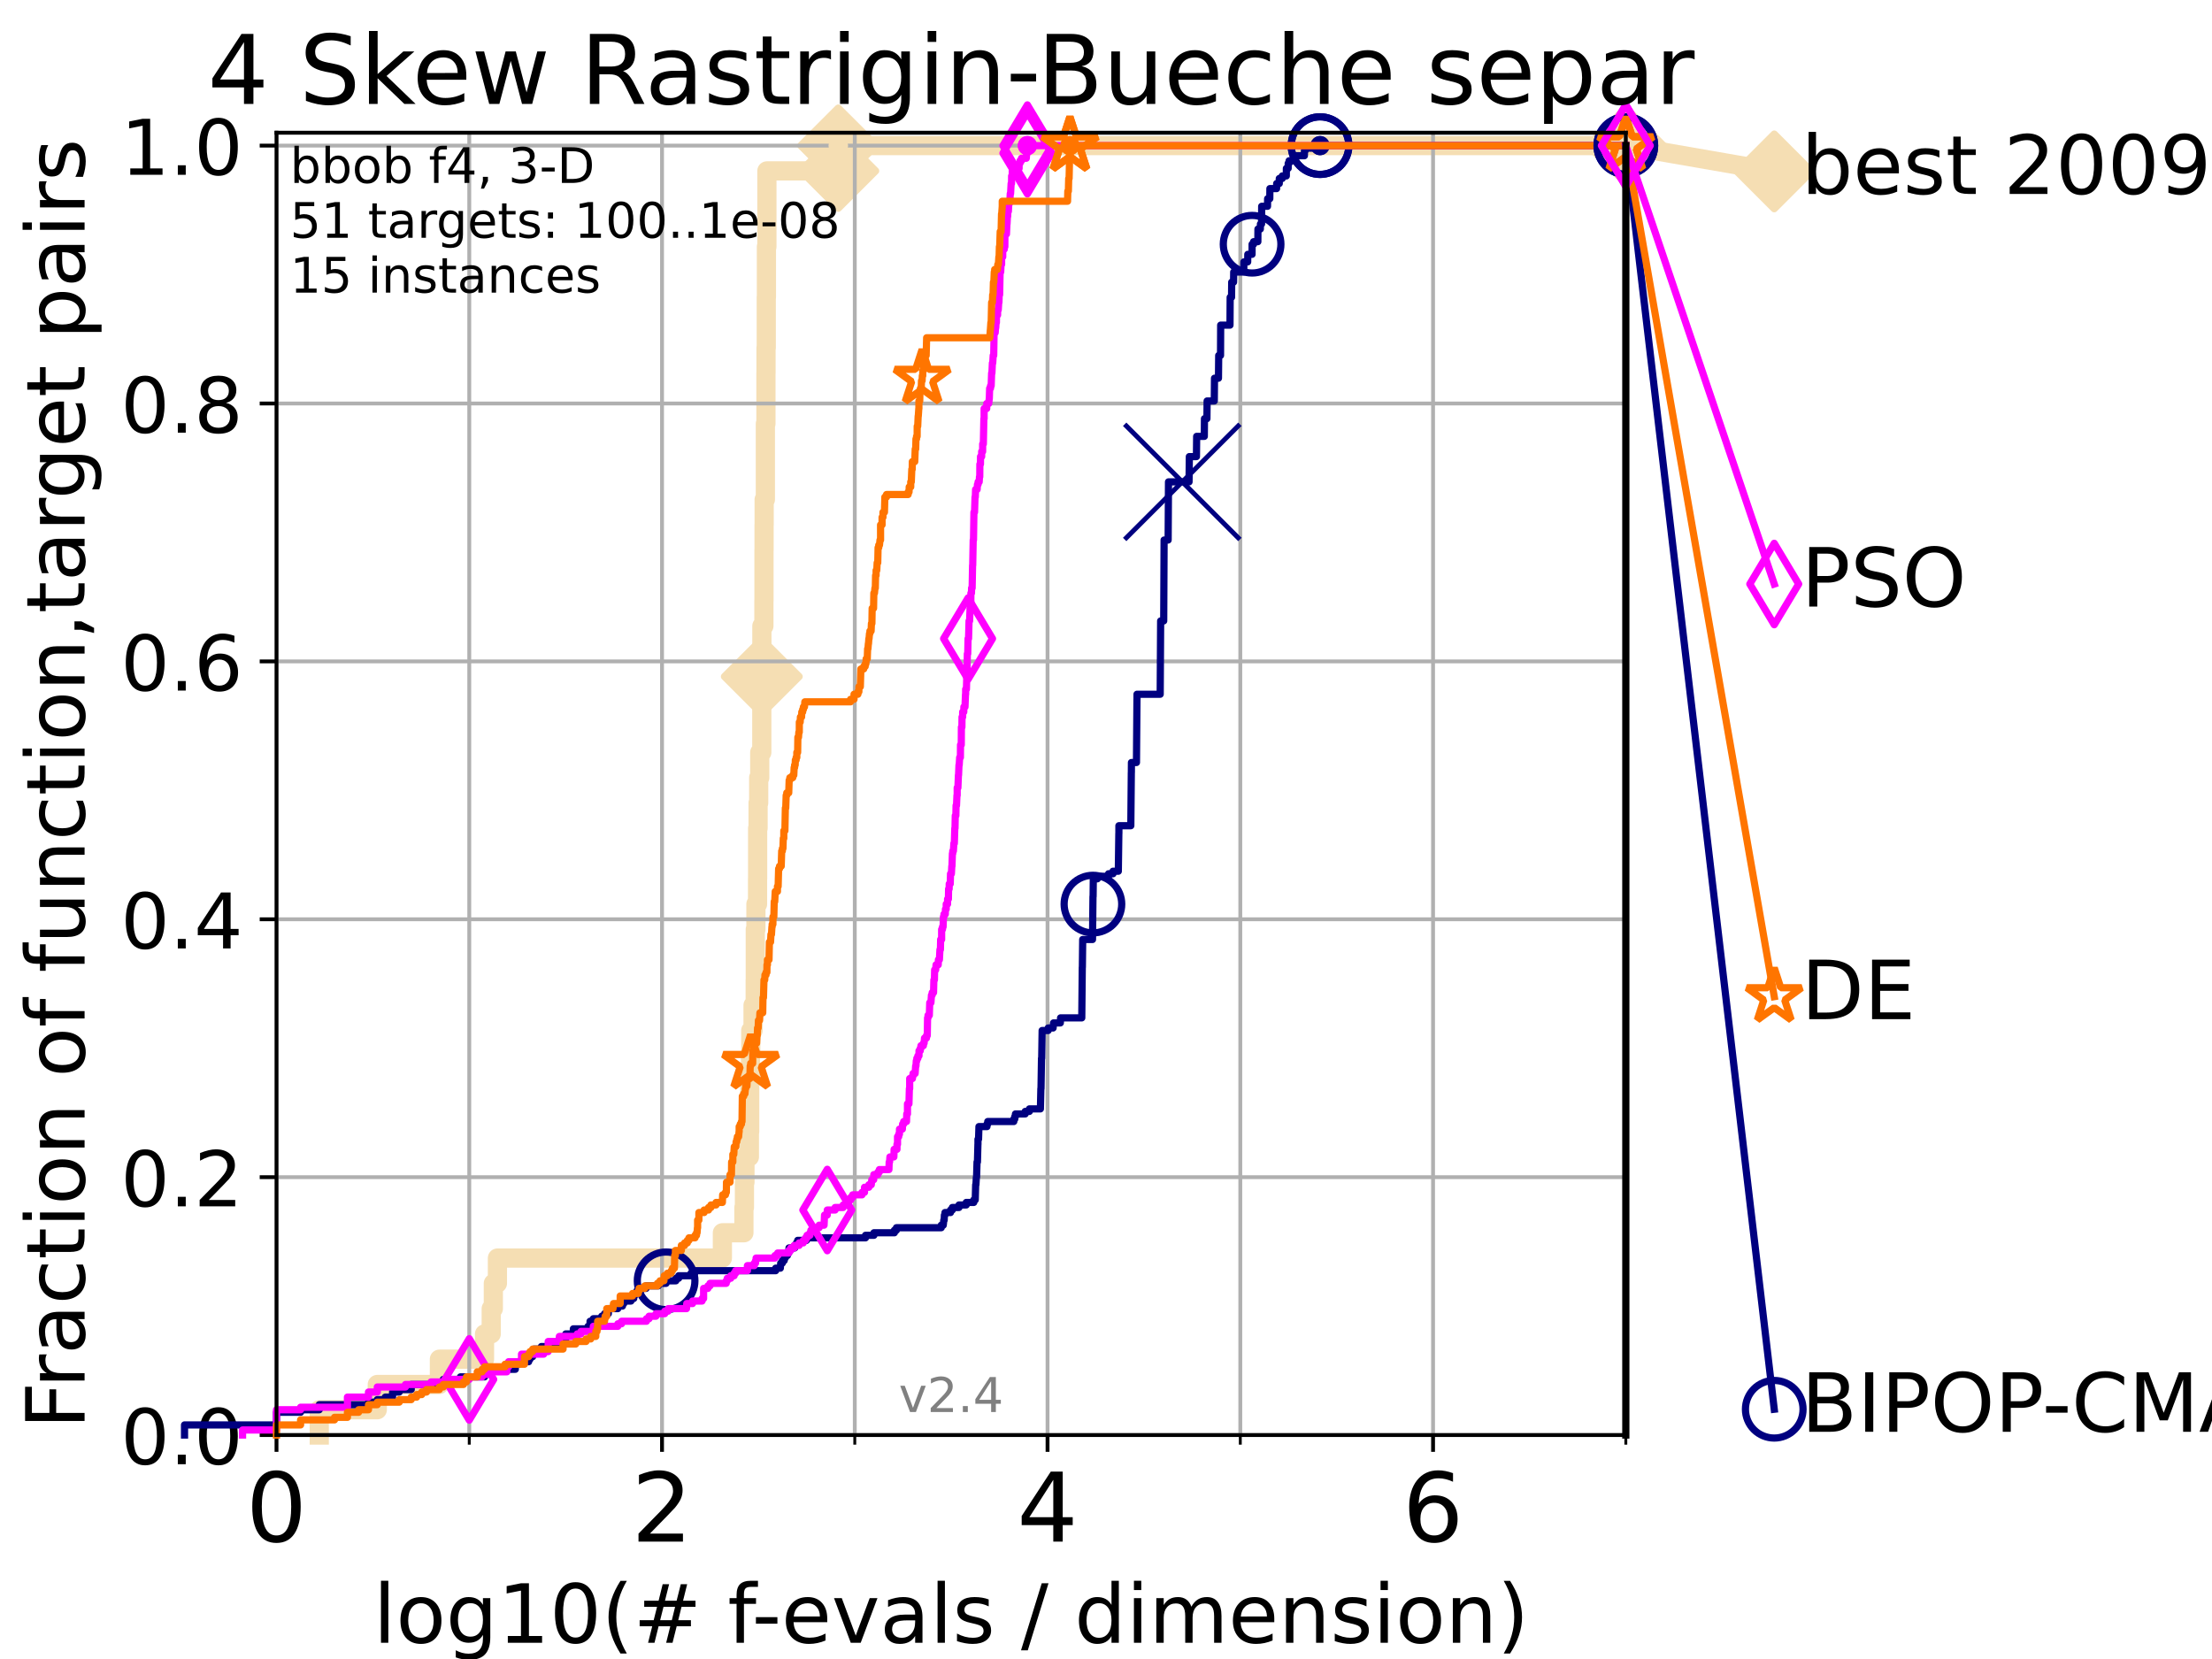 <?xml version="1.0" encoding="utf-8" standalone="no"?>
<!DOCTYPE svg PUBLIC "-//W3C//DTD SVG 1.1//EN"
  "http://www.w3.org/Graphics/SVG/1.1/DTD/svg11.dtd">
<!-- Created with matplotlib (https://matplotlib.org/) -->
<svg height="345.6pt" version="1.1" viewBox="0 0 460.8 345.6" width="460.8pt" xmlns="http://www.w3.org/2000/svg" xmlns:xlink="http://www.w3.org/1999/xlink">
 <defs>
  <style type="text/css">*{stroke-linecap:butt;stroke-linejoin:round;}</style>
 </defs>
 <g id="figure_1">
  <g id="patch_1">
   <path d="M 0 345.6 
L 460.8 345.6 
L 460.8 0 
L 0 0 
z
" style="fill:#ffffff;"/>
  </g>
  <g id="axes_1">
   <g id="patch_2">
    <path d="M 57.6 298.944 
L 338.688 298.944 
L 338.688 27.648 
L 57.6 27.648 
z
" style="fill:#ffffff;"/>
   </g>
   <g id="line2d_1">
    <path d="M 66.508 298.944 
L 66.508 293.677 
L 78.596 293.677 
L 78.596 288.41 
L 91.535 288.41 
L 91.535 283.143 
L 100.935 283.143 
L 100.935 277.877 
L 102.331 277.877 
L 102.331 272.61 
L 102.772 272.61 
L 102.772 267.343 
L 103.623 267.343 
L 103.623 262.076 
L 150.486 262.076 
L 150.486 256.809 
L 154.972 256.809 
L 154.972 251.542 
L 155.081 251.542 
L 155.081 246.275 
L 155.189 246.275 
L 155.189 241.009 
L 156.114 241.009 
L 156.114 235.742 
L 156.175 235.742 
L 156.175 225.208 
L 156.338 225.208 
L 156.338 219.941 
L 156.398 219.941 
L 156.398 214.674 
L 156.875 214.674 
L 156.875 209.407 
L 157.32 209.407 
L 157.32 204.141 
L 157.339 204.141 
L 157.339 193.607 
L 157.472 193.607 
L 157.472 188.34 
L 157.81 188.34 
L 157.81 183.073 
L 157.828 183.073 
L 157.828 172.539 
L 157.921 172.539 
L 157.921 167.272 
L 158.049 167.272 
L 158.049 162.006 
L 158.268 162.006 
L 158.268 156.739 
L 158.697 156.739 
L 158.697 140.938 
L 158.714 140.938 
L 158.714 130.404 
L 159.133 130.404 
L 159.133 125.138 
L 159.15 125.138 
L 159.15 114.604 
L 159.167 114.604 
L 159.167 109.337 
L 159.184 109.337 
L 159.184 104.07 
L 159.44 104.07 
L 159.44 88.27 
L 159.558 88.27 
L 159.558 77.736 
L 159.574 77.736 
L 159.574 72.469 
L 159.625 72.469 
L 159.625 61.935 
L 159.658 61.935 
L 159.658 51.402 
L 159.758 51.402 
L 159.758 35.601 
L 174.634 35.601 
L 174.634 30.334 
L 338.688 30.334 
" style="fill:none;stroke:#f5deb3;stroke-linecap:square;stroke-width:4;"/>
   </g>
   <g id="line2d_2">
    <defs>
     <path d="M -0 7.778 
L 7.778 0 
L 0 -7.778 
L -7.778 -0 
z
" id="m3c2100cfc8" style="stroke:#f5deb3;stroke-linejoin:miter;stroke-width:1.5;"/>
    </defs>
    <g>
     <use style="fill:#f5deb3;stroke:#f5deb3;stroke-linejoin:miter;stroke-width:1.5;" x="158.697" xlink:href="#m3c2100cfc8" y="140.938"/>
     <use style="fill:#f5deb3;stroke:#f5deb3;stroke-linejoin:miter;stroke-width:1.5;" x="174.634" xlink:href="#m3c2100cfc8" y="35.601"/>
     <use style="fill:#f5deb3;stroke:#f5deb3;stroke-linejoin:miter;stroke-width:1.5;" x="174.634" xlink:href="#m3c2100cfc8" y="30.334"/>
     <use style="fill:#f5deb3;stroke:#f5deb3;stroke-linejoin:miter;stroke-width:1.5;" x="174.634" xlink:href="#m3c2100cfc8" y="30.334"/>
     <use style="fill:#f5deb3;stroke:#f5deb3;stroke-linejoin:miter;stroke-width:1.5;" x="338.688" xlink:href="#m3c2100cfc8" y="30.334"/>
    </g>
   </g>
   <g id="line2d_3">
    <path style="fill:none;stroke:#f5deb3;stroke-linecap:square;stroke-width:4;"/>
    <g/>
   </g>
   <g id="line2d_4">
    <path d="M 338.688 30.334 
L 369.608 35.706 
" style="fill:none;stroke:#f5deb3;stroke-linecap:square;stroke-width:4;"/>
    <g>
     <use style="fill:#f5deb3;stroke:#f5deb3;stroke-linejoin:miter;stroke-width:1.5;" x="338.688" xlink:href="#m3c2100cfc8" y="30.334"/>
     <use style="fill:#f5deb3;stroke:#f5deb3;stroke-linejoin:miter;stroke-width:1.5;" x="369.608" xlink:href="#m3c2100cfc8" y="35.706"/>
    </g>
   </g>
   <g id="matplotlib.axis_1">
    <g id="xtick_1">
     <g id="line2d_5">
      <path clip-path="url(#p68e0920729)" d="M 57.6 298.944 
L 57.6 27.648 
" style="fill:none;stroke:#b0b0b0;stroke-linecap:square;stroke-width:0.8;"/>
     </g>
     <g id="line2d_6">
      <defs>
       <path d="M 0 0 
L 0 3.5 
" id="mc20fbfd976" style="stroke:#000000;stroke-width:0.8;"/>
      </defs>
      <g>
       <use style="stroke:#000000;stroke-width:0.8;" x="57.6" xlink:href="#mc20fbfd976" y="298.944"/>
      </g>
     </g>
     <g id="text_1">
      <!-- 0 -->
      <g transform="translate(51.237 321.141)scale(0.2 -0.2)">
       <defs>
        <path d="M 31.781 66.406 
Q 24.172 66.406 20.328 58.906 
Q 16.5 51.422 16.5 36.375 
Q 16.5 21.391 20.328 13.891 
Q 24.172 6.391 31.781 6.391 
Q 39.453 6.391 43.281 13.891 
Q 47.125 21.391 47.125 36.375 
Q 47.125 51.422 43.281 58.906 
Q 39.453 66.406 31.781 66.406 
z
M 31.781 74.219 
Q 44.047 74.219 50.516 64.516 
Q 56.984 54.828 56.984 36.375 
Q 56.984 17.969 50.516 8.266 
Q 44.047 -1.422 31.781 -1.422 
Q 19.531 -1.422 13.062 8.266 
Q 6.594 17.969 6.594 36.375 
Q 6.594 54.828 13.062 64.516 
Q 19.531 74.219 31.781 74.219 
z
" id="DejaVuSans-48"/>
       </defs>
       <use xlink:href="#DejaVuSans-48"/>
      </g>
     </g>
    </g>
    <g id="xtick_2">
     <g id="line2d_7">
      <path clip-path="url(#p68e0920729)" d="M 137.911 298.944 
L 137.911 27.648 
" style="fill:none;stroke:#b0b0b0;stroke-linecap:square;stroke-width:0.8;"/>
     </g>
     <g id="line2d_8">
      <g>
       <use style="stroke:#000000;stroke-width:0.8;" x="137.911" xlink:href="#mc20fbfd976" y="298.944"/>
      </g>
     </g>
     <g id="text_2">
      <!-- 2 -->
      <g transform="translate(131.548 321.141)scale(0.2 -0.2)">
       <defs>
        <path d="M 19.188 8.297 
L 53.609 8.297 
L 53.609 0 
L 7.328 0 
L 7.328 8.297 
Q 12.938 14.109 22.625 23.891 
Q 32.328 33.688 34.812 36.531 
Q 39.547 41.844 41.422 45.531 
Q 43.312 49.219 43.312 52.781 
Q 43.312 58.594 39.234 62.25 
Q 35.156 65.922 28.609 65.922 
Q 23.969 65.922 18.812 64.312 
Q 13.672 62.703 7.812 59.422 
L 7.812 69.391 
Q 13.766 71.781 18.938 73 
Q 24.125 74.219 28.422 74.219 
Q 39.75 74.219 46.484 68.547 
Q 53.219 62.891 53.219 53.422 
Q 53.219 48.922 51.531 44.891 
Q 49.859 40.875 45.406 35.406 
Q 44.188 33.984 37.641 27.219 
Q 31.109 20.453 19.188 8.297 
z
" id="DejaVuSans-50"/>
       </defs>
       <use xlink:href="#DejaVuSans-50"/>
      </g>
     </g>
    </g>
    <g id="xtick_3">
     <g id="line2d_9">
      <path clip-path="url(#p68e0920729)" d="M 218.222 298.944 
L 218.222 27.648 
" style="fill:none;stroke:#b0b0b0;stroke-linecap:square;stroke-width:0.8;"/>
     </g>
     <g id="line2d_10">
      <g>
       <use style="stroke:#000000;stroke-width:0.8;" x="218.222" xlink:href="#mc20fbfd976" y="298.944"/>
      </g>
     </g>
     <g id="text_3">
      <!-- 4 -->
      <g transform="translate(211.859 321.141)scale(0.2 -0.2)">
       <defs>
        <path d="M 37.797 64.312 
L 12.891 25.391 
L 37.797 25.391 
z
M 35.203 72.906 
L 47.609 72.906 
L 47.609 25.391 
L 58.016 25.391 
L 58.016 17.188 
L 47.609 17.188 
L 47.609 0 
L 37.797 0 
L 37.797 17.188 
L 4.891 17.188 
L 4.891 26.703 
z
" id="DejaVuSans-52"/>
       </defs>
       <use xlink:href="#DejaVuSans-52"/>
      </g>
     </g>
    </g>
    <g id="xtick_4">
     <g id="line2d_11">
      <path clip-path="url(#p68e0920729)" d="M 298.533 298.944 
L 298.533 27.648 
" style="fill:none;stroke:#b0b0b0;stroke-linecap:square;stroke-width:0.8;"/>
     </g>
     <g id="line2d_12">
      <g>
       <use style="stroke:#000000;stroke-width:0.8;" x="298.533" xlink:href="#mc20fbfd976" y="298.944"/>
      </g>
     </g>
     <g id="text_4">
      <!-- 6 -->
      <g transform="translate(292.17 321.141)scale(0.2 -0.2)">
       <defs>
        <path d="M 33.016 40.375 
Q 26.375 40.375 22.484 35.828 
Q 18.609 31.297 18.609 23.391 
Q 18.609 15.531 22.484 10.953 
Q 26.375 6.391 33.016 6.391 
Q 39.656 6.391 43.531 10.953 
Q 47.406 15.531 47.406 23.391 
Q 47.406 31.297 43.531 35.828 
Q 39.656 40.375 33.016 40.375 
z
M 52.594 71.297 
L 52.594 62.312 
Q 48.875 64.062 45.094 64.984 
Q 41.312 65.922 37.594 65.922 
Q 27.828 65.922 22.672 59.328 
Q 17.531 52.734 16.797 39.406 
Q 19.672 43.656 24.016 45.922 
Q 28.375 48.188 33.594 48.188 
Q 44.578 48.188 50.953 41.516 
Q 57.328 34.859 57.328 23.391 
Q 57.328 12.156 50.688 5.359 
Q 44.047 -1.422 33.016 -1.422 
Q 20.359 -1.422 13.672 8.266 
Q 6.984 17.969 6.984 36.375 
Q 6.984 53.656 15.188 63.938 
Q 23.391 74.219 37.203 74.219 
Q 40.922 74.219 44.703 73.484 
Q 48.484 72.75 52.594 71.297 
z
" id="DejaVuSans-54"/>
       </defs>
       <use xlink:href="#DejaVuSans-54"/>
      </g>
     </g>
    </g>
    <g id="xtick_5">
     <g id="line2d_13">
      <path clip-path="url(#p68e0920729)" d="M 97.755 298.944 
L 97.755 27.648 
" style="fill:none;stroke:#b0b0b0;stroke-linecap:square;stroke-width:0.8;"/>
     </g>
     <g id="line2d_14">
      <defs>
       <path d="M 0 0 
L 0 2 
" id="m9db2073501" style="stroke:#000000;stroke-width:0.6;"/>
      </defs>
      <g>
       <use style="stroke:#000000;stroke-width:0.6;" x="97.755" xlink:href="#m9db2073501" y="298.944"/>
      </g>
     </g>
    </g>
    <g id="xtick_6">
     <g id="line2d_15">
      <path clip-path="url(#p68e0920729)" d="M 178.066 298.944 
L 178.066 27.648 
" style="fill:none;stroke:#b0b0b0;stroke-linecap:square;stroke-width:0.8;"/>
     </g>
     <g id="line2d_16">
      <g>
       <use style="stroke:#000000;stroke-width:0.6;" x="178.066" xlink:href="#m9db2073501" y="298.944"/>
      </g>
     </g>
    </g>
    <g id="xtick_7">
     <g id="line2d_17">
      <path clip-path="url(#p68e0920729)" d="M 258.377 298.944 
L 258.377 27.648 
" style="fill:none;stroke:#b0b0b0;stroke-linecap:square;stroke-width:0.8;"/>
     </g>
     <g id="line2d_18">
      <g>
       <use style="stroke:#000000;stroke-width:0.6;" x="258.377" xlink:href="#m9db2073501" y="298.944"/>
      </g>
     </g>
    </g>
    <g id="xtick_8">
     <g id="line2d_19">
      <path clip-path="url(#p68e0920729)" d="M 338.688 298.944 
L 338.688 27.648 
" style="fill:none;stroke:#b0b0b0;stroke-linecap:square;stroke-width:0.8;"/>
     </g>
     <g id="line2d_20">
      <g>
       <use style="stroke:#000000;stroke-width:0.6;" x="338.688" xlink:href="#m9db2073501" y="298.944"/>
      </g>
     </g>
    </g>
    <g id="text_5">
     <!-- log10(# f-evals / dimension) -->
     <g transform="translate(77.764 342.218)scale(0.17 -0.17)">
      <defs>
       <path d="M 9.422 75.984 
L 18.406 75.984 
L 18.406 0 
L 9.422 0 
z
" id="DejaVuSans-108"/>
       <path d="M 30.609 48.391 
Q 23.391 48.391 19.188 42.75 
Q 14.984 37.109 14.984 27.297 
Q 14.984 17.484 19.156 11.844 
Q 23.344 6.203 30.609 6.203 
Q 37.797 6.203 41.984 11.859 
Q 46.188 17.531 46.188 27.297 
Q 46.188 37.016 41.984 42.703 
Q 37.797 48.391 30.609 48.391 
z
M 30.609 56 
Q 42.328 56 49.016 48.375 
Q 55.719 40.766 55.719 27.297 
Q 55.719 13.875 49.016 6.219 
Q 42.328 -1.422 30.609 -1.422 
Q 18.844 -1.422 12.172 6.219 
Q 5.516 13.875 5.516 27.297 
Q 5.516 40.766 12.172 48.375 
Q 18.844 56 30.609 56 
z
" id="DejaVuSans-111"/>
       <path d="M 45.406 27.984 
Q 45.406 37.75 41.375 43.109 
Q 37.359 48.484 30.078 48.484 
Q 22.859 48.484 18.828 43.109 
Q 14.797 37.75 14.797 27.984 
Q 14.797 18.266 18.828 12.891 
Q 22.859 7.516 30.078 7.516 
Q 37.359 7.516 41.375 12.891 
Q 45.406 18.266 45.406 27.984 
z
M 54.391 6.781 
Q 54.391 -7.172 48.188 -13.984 
Q 42 -20.797 29.203 -20.797 
Q 24.469 -20.797 20.266 -20.094 
Q 16.062 -19.391 12.109 -17.922 
L 12.109 -9.188 
Q 16.062 -11.328 19.922 -12.344 
Q 23.781 -13.375 27.781 -13.375 
Q 36.625 -13.375 41.016 -8.766 
Q 45.406 -4.156 45.406 5.172 
L 45.406 9.625 
Q 42.625 4.781 38.281 2.391 
Q 33.938 0 27.875 0 
Q 17.828 0 11.672 7.656 
Q 5.516 15.328 5.516 27.984 
Q 5.516 40.672 11.672 48.328 
Q 17.828 56 27.875 56 
Q 33.938 56 38.281 53.609 
Q 42.625 51.219 45.406 46.391 
L 45.406 54.688 
L 54.391 54.688 
z
" id="DejaVuSans-103"/>
       <path d="M 12.406 8.297 
L 28.516 8.297 
L 28.516 63.922 
L 10.984 60.406 
L 10.984 69.391 
L 28.422 72.906 
L 38.281 72.906 
L 38.281 8.297 
L 54.391 8.297 
L 54.391 0 
L 12.406 0 
z
" id="DejaVuSans-49"/>
       <path d="M 31 75.875 
Q 24.469 64.656 21.281 53.656 
Q 18.109 42.672 18.109 31.391 
Q 18.109 20.125 21.312 9.062 
Q 24.516 -2 31 -13.188 
L 23.188 -13.188 
Q 15.875 -1.703 12.234 9.375 
Q 8.594 20.453 8.594 31.391 
Q 8.594 42.281 12.203 53.312 
Q 15.828 64.359 23.188 75.875 
z
" id="DejaVuSans-40"/>
       <path d="M 51.125 44 
L 36.922 44 
L 32.812 27.688 
L 47.125 27.688 
z
M 43.797 71.781 
L 38.719 51.516 
L 52.984 51.516 
L 58.109 71.781 
L 65.922 71.781 
L 60.891 51.516 
L 76.125 51.516 
L 76.125 44 
L 58.984 44 
L 54.984 27.688 
L 70.516 27.688 
L 70.516 20.219 
L 53.078 20.219 
L 48 0 
L 40.188 0 
L 45.219 20.219 
L 30.906 20.219 
L 25.875 0 
L 18.016 0 
L 23.094 20.219 
L 7.719 20.219 
L 7.719 27.688 
L 24.906 27.688 
L 29 44 
L 13.281 44 
L 13.281 51.516 
L 30.906 51.516 
L 35.891 71.781 
z
" id="DejaVuSans-35"/>
       <path id="DejaVuSans-32"/>
       <path d="M 37.109 75.984 
L 37.109 68.5 
L 28.516 68.5 
Q 23.688 68.5 21.797 66.547 
Q 19.922 64.594 19.922 59.516 
L 19.922 54.688 
L 34.719 54.688 
L 34.719 47.703 
L 19.922 47.703 
L 19.922 0 
L 10.891 0 
L 10.891 47.703 
L 2.297 47.703 
L 2.297 54.688 
L 10.891 54.688 
L 10.891 58.5 
Q 10.891 67.625 15.141 71.797 
Q 19.391 75.984 28.609 75.984 
z
" id="DejaVuSans-102"/>
       <path d="M 4.891 31.391 
L 31.203 31.391 
L 31.203 23.391 
L 4.891 23.391 
z
" id="DejaVuSans-45"/>
       <path d="M 56.203 29.594 
L 56.203 25.203 
L 14.891 25.203 
Q 15.484 15.922 20.484 11.062 
Q 25.484 6.203 34.422 6.203 
Q 39.594 6.203 44.453 7.469 
Q 49.312 8.734 54.109 11.281 
L 54.109 2.781 
Q 49.266 0.734 44.188 -0.344 
Q 39.109 -1.422 33.891 -1.422 
Q 20.797 -1.422 13.156 6.188 
Q 5.516 13.812 5.516 26.812 
Q 5.516 40.234 12.766 48.109 
Q 20.016 56 32.328 56 
Q 43.359 56 49.781 48.891 
Q 56.203 41.797 56.203 29.594 
z
M 47.219 32.234 
Q 47.125 39.594 43.094 43.984 
Q 39.062 48.391 32.422 48.391 
Q 24.906 48.391 20.391 44.141 
Q 15.875 39.891 15.188 32.172 
z
" id="DejaVuSans-101"/>
       <path d="M 2.984 54.688 
L 12.5 54.688 
L 29.594 8.797 
L 46.688 54.688 
L 56.203 54.688 
L 35.688 0 
L 23.484 0 
z
" id="DejaVuSans-118"/>
       <path d="M 34.281 27.484 
Q 23.391 27.484 19.188 25 
Q 14.984 22.516 14.984 16.5 
Q 14.984 11.719 18.141 8.906 
Q 21.297 6.109 26.703 6.109 
Q 34.188 6.109 38.703 11.406 
Q 43.219 16.703 43.219 25.484 
L 43.219 27.484 
z
M 52.203 31.203 
L 52.203 0 
L 43.219 0 
L 43.219 8.297 
Q 40.141 3.328 35.547 0.953 
Q 30.953 -1.422 24.312 -1.422 
Q 15.922 -1.422 10.953 3.297 
Q 6 8.016 6 15.922 
Q 6 25.141 12.172 29.828 
Q 18.359 34.516 30.609 34.516 
L 43.219 34.516 
L 43.219 35.406 
Q 43.219 41.609 39.141 45 
Q 35.062 48.391 27.688 48.391 
Q 23 48.391 18.547 47.266 
Q 14.109 46.141 10.016 43.891 
L 10.016 52.203 
Q 14.938 54.109 19.578 55.047 
Q 24.219 56 28.609 56 
Q 40.484 56 46.344 49.844 
Q 52.203 43.703 52.203 31.203 
z
" id="DejaVuSans-97"/>
       <path d="M 44.281 53.078 
L 44.281 44.578 
Q 40.484 46.531 36.375 47.5 
Q 32.281 48.484 27.875 48.484 
Q 21.188 48.484 17.844 46.438 
Q 14.5 44.391 14.5 40.281 
Q 14.5 37.156 16.891 35.375 
Q 19.281 33.594 26.516 31.984 
L 29.594 31.297 
Q 39.156 29.25 43.188 25.516 
Q 47.219 21.781 47.219 15.094 
Q 47.219 7.469 41.188 3.016 
Q 35.156 -1.422 24.609 -1.422 
Q 20.219 -1.422 15.453 -0.562 
Q 10.688 0.297 5.422 2 
L 5.422 11.281 
Q 10.406 8.688 15.234 7.391 
Q 20.062 6.109 24.812 6.109 
Q 31.156 6.109 34.562 8.281 
Q 37.984 10.453 37.984 14.406 
Q 37.984 18.062 35.516 20.016 
Q 33.062 21.969 24.703 23.781 
L 21.578 24.516 
Q 13.234 26.266 9.516 29.906 
Q 5.812 33.547 5.812 39.891 
Q 5.812 47.609 11.281 51.797 
Q 16.75 56 26.812 56 
Q 31.781 56 36.172 55.266 
Q 40.578 54.547 44.281 53.078 
z
" id="DejaVuSans-115"/>
       <path d="M 25.391 72.906 
L 33.688 72.906 
L 8.297 -9.281 
L 0 -9.281 
z
" id="DejaVuSans-47"/>
       <path d="M 45.406 46.391 
L 45.406 75.984 
L 54.391 75.984 
L 54.391 0 
L 45.406 0 
L 45.406 8.203 
Q 42.578 3.328 38.25 0.953 
Q 33.938 -1.422 27.875 -1.422 
Q 17.969 -1.422 11.734 6.484 
Q 5.516 14.406 5.516 27.297 
Q 5.516 40.188 11.734 48.094 
Q 17.969 56 27.875 56 
Q 33.938 56 38.25 53.625 
Q 42.578 51.266 45.406 46.391 
z
M 14.797 27.297 
Q 14.797 17.391 18.875 11.75 
Q 22.953 6.109 30.078 6.109 
Q 37.203 6.109 41.297 11.75 
Q 45.406 17.391 45.406 27.297 
Q 45.406 37.203 41.297 42.844 
Q 37.203 48.484 30.078 48.484 
Q 22.953 48.484 18.875 42.844 
Q 14.797 37.203 14.797 27.297 
z
" id="DejaVuSans-100"/>
       <path d="M 9.422 54.688 
L 18.406 54.688 
L 18.406 0 
L 9.422 0 
z
M 9.422 75.984 
L 18.406 75.984 
L 18.406 64.594 
L 9.422 64.594 
z
" id="DejaVuSans-105"/>
       <path d="M 52 44.188 
Q 55.375 50.25 60.062 53.125 
Q 64.75 56 71.094 56 
Q 79.641 56 84.281 50.016 
Q 88.922 44.047 88.922 33.016 
L 88.922 0 
L 79.891 0 
L 79.891 32.719 
Q 79.891 40.578 77.094 44.375 
Q 74.312 48.188 68.609 48.188 
Q 61.625 48.188 57.562 43.547 
Q 53.516 38.922 53.516 30.906 
L 53.516 0 
L 44.484 0 
L 44.484 32.719 
Q 44.484 40.625 41.703 44.406 
Q 38.922 48.188 33.109 48.188 
Q 26.219 48.188 22.156 43.531 
Q 18.109 38.875 18.109 30.906 
L 18.109 0 
L 9.078 0 
L 9.078 54.688 
L 18.109 54.688 
L 18.109 46.188 
Q 21.188 51.219 25.484 53.609 
Q 29.781 56 35.688 56 
Q 41.656 56 45.828 52.969 
Q 50 49.953 52 44.188 
z
" id="DejaVuSans-109"/>
       <path d="M 54.891 33.016 
L 54.891 0 
L 45.906 0 
L 45.906 32.719 
Q 45.906 40.484 42.875 44.328 
Q 39.844 48.188 33.797 48.188 
Q 26.516 48.188 22.312 43.547 
Q 18.109 38.922 18.109 30.906 
L 18.109 0 
L 9.078 0 
L 9.078 54.688 
L 18.109 54.688 
L 18.109 46.188 
Q 21.344 51.125 25.703 53.562 
Q 30.078 56 35.797 56 
Q 45.219 56 50.047 50.172 
Q 54.891 44.344 54.891 33.016 
z
" id="DejaVuSans-110"/>
       <path d="M 8.016 75.875 
L 15.828 75.875 
Q 23.141 64.359 26.781 53.312 
Q 30.422 42.281 30.422 31.391 
Q 30.422 20.453 26.781 9.375 
Q 23.141 -1.703 15.828 -13.188 
L 8.016 -13.188 
Q 14.5 -2 17.703 9.062 
Q 20.906 20.125 20.906 31.391 
Q 20.906 42.672 17.703 53.656 
Q 14.5 64.656 8.016 75.875 
z
" id="DejaVuSans-41"/>
      </defs>
      <use xlink:href="#DejaVuSans-108"/>
      <use x="27.783" xlink:href="#DejaVuSans-111"/>
      <use x="88.965" xlink:href="#DejaVuSans-103"/>
      <use x="152.441" xlink:href="#DejaVuSans-49"/>
      <use x="216.064" xlink:href="#DejaVuSans-48"/>
      <use x="279.688" xlink:href="#DejaVuSans-40"/>
      <use x="318.701" xlink:href="#DejaVuSans-35"/>
      <use x="402.49" xlink:href="#DejaVuSans-32"/>
      <use x="434.277" xlink:href="#DejaVuSans-102"/>
      <use x="463.982" xlink:href="#DejaVuSans-45"/>
      <use x="500.066" xlink:href="#DejaVuSans-101"/>
      <use x="561.59" xlink:href="#DejaVuSans-118"/>
      <use x="620.77" xlink:href="#DejaVuSans-97"/>
      <use x="682.049" xlink:href="#DejaVuSans-108"/>
      <use x="709.832" xlink:href="#DejaVuSans-115"/>
      <use x="761.932" xlink:href="#DejaVuSans-32"/>
      <use x="793.719" xlink:href="#DejaVuSans-47"/>
      <use x="827.41" xlink:href="#DejaVuSans-32"/>
      <use x="859.197" xlink:href="#DejaVuSans-100"/>
      <use x="922.674" xlink:href="#DejaVuSans-105"/>
      <use x="950.457" xlink:href="#DejaVuSans-109"/>
      <use x="1047.869" xlink:href="#DejaVuSans-101"/>
      <use x="1109.393" xlink:href="#DejaVuSans-110"/>
      <use x="1172.771" xlink:href="#DejaVuSans-115"/>
      <use x="1224.871" xlink:href="#DejaVuSans-105"/>
      <use x="1252.654" xlink:href="#DejaVuSans-111"/>
      <use x="1313.836" xlink:href="#DejaVuSans-110"/>
      <use x="1377.215" xlink:href="#DejaVuSans-41"/>
     </g>
    </g>
   </g>
   <g id="matplotlib.axis_2">
    <g id="ytick_1">
     <g id="line2d_21">
      <path clip-path="url(#p68e0920729)" d="M 57.6 298.944 
L 338.688 298.944 
" style="fill:none;stroke:#b0b0b0;stroke-linecap:square;stroke-width:0.8;"/>
     </g>
     <g id="line2d_22">
      <defs>
       <path d="M 0 0 
L -3.5 0 
" id="m87bfdfe9f6" style="stroke:#000000;stroke-width:0.8;"/>
      </defs>
      <g>
       <use style="stroke:#000000;stroke-width:0.8;" x="57.6" xlink:href="#m87bfdfe9f6" y="298.944"/>
      </g>
     </g>
     <g id="text_6">
      <!-- 0.0 -->
      <g transform="translate(25.155 305.023)scale(0.16 -0.16)">
       <defs>
        <path d="M 10.688 12.406 
L 21 12.406 
L 21 0 
L 10.688 0 
z
" id="DejaVuSans-46"/>
       </defs>
       <use xlink:href="#DejaVuSans-48"/>
       <use x="63.623" xlink:href="#DejaVuSans-46"/>
       <use x="95.41" xlink:href="#DejaVuSans-48"/>
      </g>
     </g>
    </g>
    <g id="ytick_2">
     <g id="line2d_23">
      <path clip-path="url(#p68e0920729)" d="M 57.6 245.222 
L 338.688 245.222 
" style="fill:none;stroke:#b0b0b0;stroke-linecap:square;stroke-width:0.8;"/>
     </g>
     <g id="line2d_24">
      <g>
       <use style="stroke:#000000;stroke-width:0.8;" x="57.6" xlink:href="#m87bfdfe9f6" y="245.222"/>
      </g>
     </g>
     <g id="text_7">
      <!-- 0.2 -->
      <g transform="translate(25.155 251.301)scale(0.16 -0.16)">
       <use xlink:href="#DejaVuSans-48"/>
       <use x="63.623" xlink:href="#DejaVuSans-46"/>
       <use x="95.41" xlink:href="#DejaVuSans-50"/>
      </g>
     </g>
    </g>
    <g id="ytick_3">
     <g id="line2d_25">
      <path clip-path="url(#p68e0920729)" d="M 57.6 191.5 
L 338.688 191.5 
" style="fill:none;stroke:#b0b0b0;stroke-linecap:square;stroke-width:0.8;"/>
     </g>
     <g id="line2d_26">
      <g>
       <use style="stroke:#000000;stroke-width:0.8;" x="57.6" xlink:href="#m87bfdfe9f6" y="191.5"/>
      </g>
     </g>
     <g id="text_8">
      <!-- 0.4 -->
      <g transform="translate(25.155 197.579)scale(0.16 -0.16)">
       <use xlink:href="#DejaVuSans-48"/>
       <use x="63.623" xlink:href="#DejaVuSans-46"/>
       <use x="95.41" xlink:href="#DejaVuSans-52"/>
      </g>
     </g>
    </g>
    <g id="ytick_4">
     <g id="line2d_27">
      <path clip-path="url(#p68e0920729)" d="M 57.6 137.778 
L 338.688 137.778 
" style="fill:none;stroke:#b0b0b0;stroke-linecap:square;stroke-width:0.8;"/>
     </g>
     <g id="line2d_28">
      <g>
       <use style="stroke:#000000;stroke-width:0.8;" x="57.6" xlink:href="#m87bfdfe9f6" y="137.778"/>
      </g>
     </g>
     <g id="text_9">
      <!-- 0.6 -->
      <g transform="translate(25.155 143.857)scale(0.16 -0.16)">
       <use xlink:href="#DejaVuSans-48"/>
       <use x="63.623" xlink:href="#DejaVuSans-46"/>
       <use x="95.41" xlink:href="#DejaVuSans-54"/>
      </g>
     </g>
    </g>
    <g id="ytick_5">
     <g id="line2d_29">
      <path clip-path="url(#p68e0920729)" d="M 57.6 84.056 
L 338.688 84.056 
" style="fill:none;stroke:#b0b0b0;stroke-linecap:square;stroke-width:0.8;"/>
     </g>
     <g id="line2d_30">
      <g>
       <use style="stroke:#000000;stroke-width:0.8;" x="57.6" xlink:href="#m87bfdfe9f6" y="84.056"/>
      </g>
     </g>
     <g id="text_10">
      <!-- 0.8 -->
      <g transform="translate(25.155 90.135)scale(0.16 -0.16)">
       <defs>
        <path d="M 31.781 34.625 
Q 24.75 34.625 20.719 30.859 
Q 16.703 27.094 16.703 20.516 
Q 16.703 13.922 20.719 10.156 
Q 24.75 6.391 31.781 6.391 
Q 38.812 6.391 42.859 10.172 
Q 46.922 13.969 46.922 20.516 
Q 46.922 27.094 42.891 30.859 
Q 38.875 34.625 31.781 34.625 
z
M 21.922 38.812 
Q 15.578 40.375 12.031 44.719 
Q 8.5 49.078 8.5 55.328 
Q 8.5 64.062 14.719 69.141 
Q 20.953 74.219 31.781 74.219 
Q 42.672 74.219 48.875 69.141 
Q 55.078 64.062 55.078 55.328 
Q 55.078 49.078 51.531 44.719 
Q 48 40.375 41.703 38.812 
Q 48.828 37.156 52.797 32.312 
Q 56.781 27.484 56.781 20.516 
Q 56.781 9.906 50.312 4.234 
Q 43.844 -1.422 31.781 -1.422 
Q 19.734 -1.422 13.25 4.234 
Q 6.781 9.906 6.781 20.516 
Q 6.781 27.484 10.781 32.312 
Q 14.797 37.156 21.922 38.812 
z
M 18.312 54.391 
Q 18.312 48.734 21.844 45.562 
Q 25.391 42.391 31.781 42.391 
Q 38.141 42.391 41.719 45.562 
Q 45.312 48.734 45.312 54.391 
Q 45.312 60.062 41.719 63.234 
Q 38.141 66.406 31.781 66.406 
Q 25.391 66.406 21.844 63.234 
Q 18.312 60.062 18.312 54.391 
z
" id="DejaVuSans-56"/>
       </defs>
       <use xlink:href="#DejaVuSans-48"/>
       <use x="63.623" xlink:href="#DejaVuSans-46"/>
       <use x="95.41" xlink:href="#DejaVuSans-56"/>
      </g>
     </g>
    </g>
    <g id="ytick_6">
     <g id="line2d_31">
      <path clip-path="url(#p68e0920729)" d="M 57.6 30.334 
L 338.688 30.334 
" style="fill:none;stroke:#b0b0b0;stroke-linecap:square;stroke-width:0.8;"/>
     </g>
     <g id="line2d_32">
      <g>
       <use style="stroke:#000000;stroke-width:0.8;" x="57.6" xlink:href="#m87bfdfe9f6" y="30.334"/>
      </g>
     </g>
     <g id="text_11">
      <!-- 1.0 -->
      <g transform="translate(25.155 36.413)scale(0.16 -0.16)">
       <use xlink:href="#DejaVuSans-49"/>
       <use x="63.623" xlink:href="#DejaVuSans-46"/>
       <use x="95.41" xlink:href="#DejaVuSans-48"/>
      </g>
     </g>
    </g>
    <g id="text_12">
     <!-- Fraction of function,target pairs -->
     <g transform="translate(17.62 297.681)rotate(-90)scale(0.17 -0.17)">
      <defs>
       <path d="M 9.812 72.906 
L 51.703 72.906 
L 51.703 64.594 
L 19.672 64.594 
L 19.672 43.109 
L 48.578 43.109 
L 48.578 34.812 
L 19.672 34.812 
L 19.672 0 
L 9.812 0 
z
" id="DejaVuSans-70"/>
       <path d="M 41.109 46.297 
Q 39.594 47.172 37.812 47.578 
Q 36.031 48 33.891 48 
Q 26.266 48 22.188 43.047 
Q 18.109 38.094 18.109 28.812 
L 18.109 0 
L 9.078 0 
L 9.078 54.688 
L 18.109 54.688 
L 18.109 46.188 
Q 20.953 51.172 25.484 53.578 
Q 30.031 56 36.531 56 
Q 37.453 56 38.578 55.875 
Q 39.703 55.766 41.062 55.516 
z
" id="DejaVuSans-114"/>
       <path d="M 48.781 52.594 
L 48.781 44.188 
Q 44.969 46.297 41.141 47.344 
Q 37.312 48.391 33.406 48.391 
Q 24.656 48.391 19.812 42.844 
Q 14.984 37.312 14.984 27.297 
Q 14.984 17.281 19.812 11.734 
Q 24.656 6.203 33.406 6.203 
Q 37.312 6.203 41.141 7.25 
Q 44.969 8.297 48.781 10.406 
L 48.781 2.094 
Q 45.016 0.344 40.984 -0.531 
Q 36.969 -1.422 32.422 -1.422 
Q 20.062 -1.422 12.781 6.344 
Q 5.516 14.109 5.516 27.297 
Q 5.516 40.672 12.859 48.328 
Q 20.219 56 33.016 56 
Q 37.156 56 41.109 55.141 
Q 45.062 54.297 48.781 52.594 
z
" id="DejaVuSans-99"/>
       <path d="M 18.312 70.219 
L 18.312 54.688 
L 36.812 54.688 
L 36.812 47.703 
L 18.312 47.703 
L 18.312 18.016 
Q 18.312 11.328 20.141 9.422 
Q 21.969 7.516 27.594 7.516 
L 36.812 7.516 
L 36.812 0 
L 27.594 0 
Q 17.188 0 13.234 3.875 
Q 9.281 7.766 9.281 18.016 
L 9.281 47.703 
L 2.688 47.703 
L 2.688 54.688 
L 9.281 54.688 
L 9.281 70.219 
z
" id="DejaVuSans-116"/>
       <path d="M 8.5 21.578 
L 8.5 54.688 
L 17.484 54.688 
L 17.484 21.922 
Q 17.484 14.156 20.5 10.266 
Q 23.531 6.391 29.594 6.391 
Q 36.859 6.391 41.078 11.031 
Q 45.312 15.672 45.312 23.688 
L 45.312 54.688 
L 54.297 54.688 
L 54.297 0 
L 45.312 0 
L 45.312 8.406 
Q 42.047 3.422 37.719 1 
Q 33.406 -1.422 27.688 -1.422 
Q 18.266 -1.422 13.375 4.438 
Q 8.5 10.297 8.5 21.578 
z
M 31.109 56 
z
" id="DejaVuSans-117"/>
       <path d="M 11.719 12.406 
L 22.016 12.406 
L 22.016 4 
L 14.016 -11.625 
L 7.719 -11.625 
L 11.719 4 
z
" id="DejaVuSans-44"/>
       <path d="M 18.109 8.203 
L 18.109 -20.797 
L 9.078 -20.797 
L 9.078 54.688 
L 18.109 54.688 
L 18.109 46.391 
Q 20.953 51.266 25.266 53.625 
Q 29.594 56 35.594 56 
Q 45.562 56 51.781 48.094 
Q 58.016 40.188 58.016 27.297 
Q 58.016 14.406 51.781 6.484 
Q 45.562 -1.422 35.594 -1.422 
Q 29.594 -1.422 25.266 0.953 
Q 20.953 3.328 18.109 8.203 
z
M 48.688 27.297 
Q 48.688 37.203 44.609 42.844 
Q 40.531 48.484 33.406 48.484 
Q 26.266 48.484 22.188 42.844 
Q 18.109 37.203 18.109 27.297 
Q 18.109 17.391 22.188 11.75 
Q 26.266 6.109 33.406 6.109 
Q 40.531 6.109 44.609 11.75 
Q 48.688 17.391 48.688 27.297 
z
" id="DejaVuSans-112"/>
      </defs>
      <use xlink:href="#DejaVuSans-70"/>
      <use x="50.27" xlink:href="#DejaVuSans-114"/>
      <use x="91.383" xlink:href="#DejaVuSans-97"/>
      <use x="152.662" xlink:href="#DejaVuSans-99"/>
      <use x="207.643" xlink:href="#DejaVuSans-116"/>
      <use x="246.852" xlink:href="#DejaVuSans-105"/>
      <use x="274.635" xlink:href="#DejaVuSans-111"/>
      <use x="335.816" xlink:href="#DejaVuSans-110"/>
      <use x="399.195" xlink:href="#DejaVuSans-32"/>
      <use x="430.982" xlink:href="#DejaVuSans-111"/>
      <use x="492.164" xlink:href="#DejaVuSans-102"/>
      <use x="527.369" xlink:href="#DejaVuSans-32"/>
      <use x="559.156" xlink:href="#DejaVuSans-102"/>
      <use x="594.361" xlink:href="#DejaVuSans-117"/>
      <use x="657.74" xlink:href="#DejaVuSans-110"/>
      <use x="721.119" xlink:href="#DejaVuSans-99"/>
      <use x="776.1" xlink:href="#DejaVuSans-116"/>
      <use x="815.309" xlink:href="#DejaVuSans-105"/>
      <use x="843.092" xlink:href="#DejaVuSans-111"/>
      <use x="904.273" xlink:href="#DejaVuSans-110"/>
      <use x="967.652" xlink:href="#DejaVuSans-44"/>
      <use x="999.439" xlink:href="#DejaVuSans-116"/>
      <use x="1038.648" xlink:href="#DejaVuSans-97"/>
      <use x="1099.928" xlink:href="#DejaVuSans-114"/>
      <use x="1139.291" xlink:href="#DejaVuSans-103"/>
      <use x="1202.768" xlink:href="#DejaVuSans-101"/>
      <use x="1264.291" xlink:href="#DejaVuSans-116"/>
      <use x="1303.5" xlink:href="#DejaVuSans-32"/>
      <use x="1335.287" xlink:href="#DejaVuSans-112"/>
      <use x="1398.764" xlink:href="#DejaVuSans-97"/>
      <use x="1460.043" xlink:href="#DejaVuSans-105"/>
      <use x="1487.826" xlink:href="#DejaVuSans-114"/>
      <use x="1528.939" xlink:href="#DejaVuSans-115"/>
     </g>
    </g>
   </g>
   <g id="line2d_33">
    <defs>
     <path d="M 0 1.5 
C 0.398 1.5 0.779 1.342 1.061 1.061 
C 1.342 0.779 1.5 0.398 1.5 0 
C 1.5 -0.398 1.342 -0.779 1.061 -1.061 
C 0.779 -1.342 0.398 -1.5 0 -1.5 
C -0.398 -1.5 -0.779 -1.342 -1.061 -1.061 
C -1.342 -0.779 -1.5 -0.398 -1.5 0 
C -1.5 0.398 -1.342 0.779 -1.061 1.061 
C -0.779 1.342 -0.398 1.5 0 1.5 
z
" id="m55ea6dccb4" style="stroke:#f5deb3;"/>
    </defs>
    <g>
     <use style="fill:#f5deb3;stroke:#f5deb3;" x="174.634" xlink:href="#m55ea6dccb4" y="30.334"/>
     <use style="fill:#f5deb3;stroke:#f5deb3;" x="174.634" xlink:href="#m55ea6dccb4" y="30.334"/>
    </g>
   </g>
   <g id="line2d_34">
    <defs>
     <path d="M 0 1.5 
C 0.398 1.5 0.779 1.342 1.061 1.061 
C 1.342 0.779 1.5 0.398 1.5 0 
C 1.5 -0.398 1.342 -0.779 1.061 -1.061 
C 0.779 -1.342 0.398 -1.5 0 -1.5 
C -0.398 -1.5 -0.779 -1.342 -1.061 -1.061 
C -1.342 -0.779 -1.5 -0.398 -1.5 0 
C -1.5 0.398 -1.342 0.779 -1.061 1.061 
C -0.779 1.342 -0.398 1.5 0 1.5 
z
" id="m0ecf9b6541" style="stroke:#000080;"/>
    </defs>
    <g>
     <use style="fill:#000080;stroke:#000080;" x="274.99" xlink:href="#m0ecf9b6541" y="30.334"/>
     <use style="fill:#000080;stroke:#000080;" x="274.99" xlink:href="#m0ecf9b6541" y="30.334"/>
    </g>
   </g>
   <g id="line2d_35">
    <path d="M 38.441 298.944 
L 38.441 296.837 
L 57.6 296.837 
L 57.6 294.204 
L 62.617 294.204 
L 62.617 293.677 
L 66.508 293.677 
L 66.508 292.624 
L 76.759 292.624 
L 76.759 292.097 
L 78.596 292.097 
L 78.596 291.57 
L 80.259 291.57 
L 80.259 291.044 
L 81.776 291.044 
L 81.776 289.99 
L 83.172 289.99 
L 83.172 289.464 
L 85.667 289.464 
L 85.667 288.41 
L 92.347 288.41 
L 92.347 287.357 
L 95.918 287.357 
L 95.918 286.83 
L 100.935 286.83 
L 100.935 285.777 
L 102.331 285.777 
L 102.331 285.25 
L 107.348 285.25 
L 107.348 284.197 
L 108.006 284.197 
L 108.006 283.67 
L 110.132 283.67 
L 110.132 283.143 
L 110.415 283.143 
L 110.415 282.617 
L 110.969 282.617 
L 110.969 281.563 
L 111.239 281.563 
L 111.239 281.037 
L 112.779 281.037 
L 112.779 280.51 
L 115.502 280.51 
L 115.502 279.983 
L 116.122 279.983 
L 116.122 279.457 
L 116.523 279.457 
L 116.523 278.93 
L 117.857 278.93 
L 117.857 277.877 
L 119.436 277.877 
L 119.436 276.823 
L 122.503 276.823 
L 122.503 276.296 
L 122.92 276.296 
L 122.92 275.243 
L 123.594 275.243 
L 123.594 274.716 
L 125.352 274.716 
L 125.352 274.19 
L 125.939 274.19 
L 125.939 273.663 
L 126.729 273.663 
L 126.729 272.61 
L 128.709 272.61 
L 128.709 272.083 
L 129.668 272.083 
L 129.668 271.556 
L 129.945 271.556 
L 129.945 271.03 
L 131.44 271.03 
L 131.44 270.503 
L 132.02 270.503 
L 132.02 269.976 
L 132.182 269.976 
L 132.182 269.45 
L 132.66 269.45 
L 132.66 268.923 
L 133.428 268.923 
L 133.428 268.396 
L 134.591 268.396 
L 134.591 267.87 
L 137.138 267.87 
L 137.138 267.343 
L 138.762 267.343 
L 138.762 266.816 
L 140.797 266.816 
L 140.797 266.289 
L 141.379 266.289 
L 141.379 265.763 
L 143.944 265.763 
L 143.944 265.236 
L 144.708 265.236 
L 144.708 264.709 
L 161.586 264.709 
L 161.586 264.183 
L 162.56 264.183 
L 162.631 263.129 
L 162.979 263.129 
L 162.979 262.603 
L 163.362 262.603 
L 163.362 262.076 
L 163.576 262.076 
L 163.576 261.549 
L 164.037 261.549 
L 164.037 261.023 
L 164.308 261.023 
L 164.359 259.969 
L 165.555 259.969 
L 165.555 259.443 
L 165.92 259.443 
L 165.92 258.916 
L 166.175 258.916 
L 166.175 258.389 
L 168.006 258.389 
L 168.006 257.862 
L 180.305 257.862 
L 180.305 257.336 
L 182.055 257.336 
L 182.055 256.809 
L 186.317 256.809 
L 186.317 256.282 
L 186.739 256.282 
L 186.739 255.756 
L 196.078 255.756 
L 196.078 255.229 
L 196.497 255.229 
L 196.608 254.176 
L 196.69 254.176 
L 196.736 253.122 
L 196.857 253.122 
L 196.857 252.596 
L 198.004 252.596 
L 198.004 252.069 
L 198.391 252.069 
L 198.391 251.542 
L 199.775 251.542 
L 199.775 251.016 
L 201.29 251.016 
L 201.29 250.489 
L 202.853 250.489 
L 202.853 249.962 
L 203.161 249.962 
L 203.249 246.802 
L 203.302 246.802 
L 203.395 245.222 
L 203.437 245.222 
L 203.533 242.062 
L 203.618 242.062 
L 203.718 238.375 
L 203.729 238.375 
L 203.729 237.322 
L 203.849 237.322 
L 203.931 234.688 
L 205.603 234.688 
L 205.603 234.162 
L 205.765 234.162 
L 205.765 233.635 
L 211.194 233.635 
L 211.194 233.108 
L 211.4 233.108 
L 211.4 232.582 
L 211.537 232.582 
L 211.537 232.055 
L 213.568 232.055 
L 213.568 231.528 
L 214.441 231.528 
L 214.441 231.001 
L 216.735 231.001 
L 216.831 226.788 
L 216.861 226.788 
L 216.963 220.468 
L 217.005 220.468 
L 217.096 214.674 
L 218.359 214.674 
L 218.359 214.148 
L 219.382 214.148 
L 219.465 213.094 
L 220.887 213.094 
L 220.936 212.041 
L 225.353 212.041 
L 225.459 201.507 
L 225.477 201.507 
L 225.546 195.714 
L 227.589 195.714 
L 227.687 186.76 
L 227.712 186.76 
L 227.757 183.073 
L 228.608 183.073 
L 228.608 182.546 
L 230.928 182.546 
L 230.928 182.02 
L 231.857 182.02 
L 231.857 181.493 
L 232.967 181.493 
L 233.075 173.593 
L 233.086 173.593 
L 233.086 172.013 
L 235.57 172.013 
L 235.674 160.952 
L 235.683 160.952 
L 235.7 158.846 
L 236.746 158.846 
L 236.849 145.678 
L 236.858 145.678 
L 236.858 144.625 
L 241.69 144.625 
L 241.783 129.351 
L 242.423 129.351 
L 242.503 112.497 
L 243.345 112.497 
L 243.42 100.383 
L 247.701 100.383 
L 247.76 95.116 
L 249.24 95.116 
L 249.287 90.903 
L 250.879 90.903 
L 250.912 87.216 
L 251.423 87.216 
L 251.465 83.529 
L 252.958 83.529 
L 253.004 78.789 
L 253.829 78.789 
L 253.878 74.049 
L 254.258 74.049 
L 254.288 67.729 
L 256.229 67.729 
L 256.266 61.935 
L 256.554 61.935 
L 256.587 58.775 
L 256.973 58.775 
L 257.001 56.668 
L 259.103 56.668 
L 259.126 54.562 
L 259.915 54.562 
L 259.94 52.982 
L 260.827 52.982 
L 260.836 50.875 
L 261.146 50.875 
L 261.146 50.348 
L 262.033 50.348 
L 262.052 47.715 
L 262.553 47.715 
L 262.572 46.661 
L 262.808 46.661 
L 262.831 42.975 
L 264.046 42.975 
L 264.069 41.395 
L 264.521 41.395 
L 264.541 39.288 
L 265.938 39.288 
L 265.954 38.234 
L 266.497 38.234 
L 266.498 37.181 
L 267.116 37.181 
L 267.116 36.654 
L 267.964 36.654 
L 267.975 35.074 
L 268.349 35.074 
L 268.355 34.021 
L 268.54 34.021 
L 268.54 33.494 
L 269.431 33.494 
L 269.431 32.968 
L 269.789 32.968 
L 269.789 32.441 
L 271.731 32.441 
L 271.739 31.387 
L 271.904 31.387 
L 271.904 30.861 
L 274.99 30.861 
L 274.99 30.334 
L 338.688 30.334 
L 338.688 30.334 
" style="fill:none;stroke:#000080;stroke-linecap:square;stroke-width:1.5;"/>
   </g>
   <g id="line2d_36">
    <defs>
     <path d="M 0 6 
C 1.591 6 3.117 5.368 4.243 4.243 
C 5.368 3.117 6 1.591 6 0 
C 6 -1.591 5.368 -3.117 4.243 -4.243 
C 3.117 -5.368 1.591 -6 0 -6 
C -1.591 -6 -3.117 -5.368 -4.243 -4.243 
C -5.368 -3.117 -6 -1.591 -6 0 
C -6 1.591 -5.368 3.117 -4.243 4.243 
C -3.117 5.368 -1.591 6 0 6 
z
" id="md43c06df7a" style="stroke:#000080;stroke-width:1.5;"/>
    </defs>
    <g>
     <use style="fill-opacity:0;stroke:#000080;stroke-width:1.5;" x="138.762" xlink:href="#md43c06df7a" y="266.816"/>
     <use style="fill-opacity:0;stroke:#000080;stroke-width:1.5;" x="227.677" xlink:href="#md43c06df7a" y="188.34"/>
     <use style="fill-opacity:0;stroke:#000080;stroke-width:1.5;" x="260.836" xlink:href="#md43c06df7a" y="50.875"/>
     <use style="fill-opacity:0;stroke:#000080;stroke-width:1.5;" x="274.99" xlink:href="#md43c06df7a" y="30.334"/>
     <use style="fill-opacity:0;stroke:#000080;stroke-width:1.5;" x="274.99" xlink:href="#md43c06df7a" y="30.334"/>
     <use style="fill-opacity:0;stroke:#000080;stroke-width:1.5;" x="338.688" xlink:href="#md43c06df7a" y="30.334"/>
    </g>
   </g>
   <g id="line2d_37">
    <path style="fill:none;stroke:#000080;stroke-linecap:square;stroke-width:1.5;"/>
    <g/>
   </g>
   <g id="line2d_38">
    <path clip-path="url(#p68e0920729)" d="M 246.289 100.383 
" style="fill:none;stroke:#000080;stroke-linecap:square;stroke-width:1.5;"/>
    <defs>
     <path d="M -12 12 
L 12 -12 
M -12 -12 
L 12 12 
" id="m902ee33d05" style="stroke:#000080;"/>
    </defs>
    <g clip-path="url(#p68e0920729)">
     <use style="fill:#000080;stroke:#000080;" x="246.289" xlink:href="#m902ee33d05" y="100.383"/>
    </g>
   </g>
   <g id="line2d_39">
    <defs>
     <path d="M 0 1.5 
C 0.398 1.5 0.779 1.342 1.061 1.061 
C 1.342 0.779 1.5 0.398 1.5 0 
C 1.5 -0.398 1.342 -0.779 1.061 -1.061 
C 0.779 -1.342 0.398 -1.5 0 -1.5 
C -0.398 -1.5 -0.779 -1.342 -1.061 -1.061 
C -1.342 -0.779 -1.5 -0.398 -1.5 0 
C -1.5 0.398 -1.342 0.779 -1.061 1.061 
C -0.779 1.342 -0.398 1.5 0 1.5 
z
" id="mfd96363bda" style="stroke:#ff00ff;"/>
    </defs>
    <g>
     <use style="fill:#ff00ff;stroke:#ff00ff;" x="214.022" xlink:href="#mfd96363bda" y="30.334"/>
     <use style="fill:#ff00ff;stroke:#ff00ff;" x="214.022" xlink:href="#mfd96363bda" y="30.334"/>
    </g>
   </g>
   <g id="line2d_40">
    <path d="M 50.529 298.944 
L 50.529 297.891 
L 57.6 297.891 
L 57.6 293.677 
L 62.617 293.677 
L 62.617 293.15 
L 72.376 293.15 
L 72.376 291.044 
L 76.759 291.044 
L 76.759 289.99 
L 78.596 289.99 
L 78.596 288.937 
L 84.464 288.937 
L 84.464 288.41 
L 89.79 288.41 
L 89.79 287.884 
L 93.122 287.884 
L 93.122 287.357 
L 97.755 287.357 
L 97.755 286.83 
L 100.444 286.83 
L 100.444 286.304 
L 101.413 286.304 
L 101.413 285.777 
L 105.585 285.777 
L 105.585 284.723 
L 105.952 284.723 
L 105.952 283.67 
L 108.64 283.67 
L 108.64 282.09 
L 113.264 282.09 
L 113.264 281.563 
L 114.194 281.563 
L 114.194 279.457 
L 116.523 279.457 
L 116.523 278.403 
L 120.255 278.403 
L 120.255 277.877 
L 121.037 277.877 
L 121.037 277.35 
L 123.594 277.35 
L 123.594 276.296 
L 128.709 276.296 
L 128.709 275.77 
L 129.48 275.77 
L 129.48 275.243 
L 134.661 275.243 
L 134.661 274.716 
L 135.213 274.716 
L 135.213 274.19 
L 136.645 274.19 
L 136.645 273.663 
L 138.483 273.663 
L 138.483 273.136 
L 139.199 273.136 
L 139.199 272.61 
L 143.015 272.61 
L 143.058 271.556 
L 144.27 271.556 
L 144.27 271.03 
L 146.252 271.03 
L 146.252 270.503 
L 146.573 270.503 
L 146.573 268.396 
L 147.47 268.396 
L 147.47 267.87 
L 147.901 267.87 
L 147.901 267.343 
L 151.287 267.343 
L 151.287 266.816 
L 151.502 266.816 
L 151.502 266.289 
L 152.233 266.289 
L 152.233 265.763 
L 152.934 265.763 
L 152.934 265.236 
L 153.251 265.236 
L 153.251 264.709 
L 155.7 264.709 
L 155.7 263.656 
L 157.128 263.656 
L 157.128 263.129 
L 157.396 263.129 
L 157.396 262.603 
L 157.51 262.603 
L 157.51 262.076 
L 161.45 262.076 
L 161.45 261.549 
L 161.999 261.549 
L 161.999 261.023 
L 164.321 261.023 
L 164.321 260.496 
L 164.738 260.496 
L 164.738 259.969 
L 165.447 259.969 
L 165.447 259.443 
L 166.471 259.443 
L 166.471 258.916 
L 167.342 258.916 
L 167.342 258.389 
L 167.809 258.389 
L 167.809 257.862 
L 168.12 257.862 
L 168.12 257.336 
L 168.726 257.336 
L 168.726 256.809 
L 168.924 256.809 
L 168.924 256.282 
L 169.673 256.282 
L 169.673 255.756 
L 170.643 255.756 
L 170.643 255.229 
L 171.671 255.229 
L 171.763 253.122 
L 172.329 253.122 
L 172.337 252.069 
L 173.97 252.069 
L 173.97 251.542 
L 175.644 251.542 
L 175.644 251.016 
L 176.274 251.016 
L 176.319 249.962 
L 177.233 249.962 
L 177.233 249.436 
L 177.625 249.436 
L 177.625 248.909 
L 179.569 248.909 
L 179.569 248.382 
L 180.094 248.382 
L 180.094 247.329 
L 180.997 247.329 
L 180.997 246.802 
L 181.505 246.802 
L 181.61 245.749 
L 182.009 245.749 
L 182.027 244.695 
L 182.882 244.695 
L 182.882 244.169 
L 183.188 244.169 
L 183.188 243.642 
L 185.18 243.642 
L 185.234 242.062 
L 185.315 242.062 
L 185.387 241.009 
L 186.212 241.009 
L 186.259 239.428 
L 186.856 239.428 
L 186.856 238.375 
L 186.971 238.375 
L 186.971 236.795 
L 187.217 236.795 
L 187.217 236.268 
L 187.375 236.268 
L 187.375 235.215 
L 187.981 235.215 
L 188.027 234.162 
L 188.252 234.162 
L 188.252 233.635 
L 188.845 233.635 
L 188.889 232.055 
L 189.044 232.055 
L 189.044 229.948 
L 189.351 229.948 
L 189.439 226.788 
L 189.503 226.788 
L 189.503 224.681 
L 190.079 224.681 
L 190.079 224.155 
L 190.204 224.155 
L 190.204 223.628 
L 190.639 223.628 
L 190.746 222.048 
L 190.816 222.048 
L 190.877 220.994 
L 190.989 220.994 
L 190.989 220.468 
L 191.209 220.468 
L 191.209 219.941 
L 191.445 219.941 
L 191.445 218.888 
L 191.713 218.888 
L 191.713 218.361 
L 191.848 218.361 
L 191.848 217.834 
L 192.36 217.834 
L 192.36 217.308 
L 192.513 217.308 
L 192.589 216.254 
L 192.999 216.254 
L 192.999 215.728 
L 193.166 215.728 
L 193.229 212.041 
L 193.324 212.041 
L 193.324 211.514 
L 193.596 211.514 
L 193.679 208.881 
L 193.931 208.881 
L 194.036 207.301 
L 194.192 207.301 
L 194.192 206.774 
L 194.475 206.774 
L 194.541 204.141 
L 194.654 204.141 
L 194.701 202.034 
L 194.919 202.034 
L 195 200.98 
L 195.452 200.98 
L 195.487 199.927 
L 195.695 199.927 
L 195.805 197.82 
L 195.905 197.82 
L 195.951 195.714 
L 196.159 195.714 
L 196.159 193.607 
L 196.335 193.607 
L 196.335 193.08 
L 196.465 193.08 
L 196.534 190.973 
L 196.644 190.973 
L 196.644 190.447 
L 196.924 190.447 
L 196.95 189.393 
L 197.116 189.393 
L 197.116 188.34 
L 197.395 188.34 
L 197.395 187.287 
L 197.571 187.287 
L 197.607 185.18 
L 197.728 185.18 
L 197.741 184.126 
L 197.954 184.126 
L 198.008 182.02 
L 198.192 182.02 
L 198.276 180.44 
L 198.313 180.44 
L 198.403 177.806 
L 198.47 177.806 
L 198.47 177.28 
L 198.61 177.28 
L 198.703 175.699 
L 198.806 175.699 
L 198.902 172.539 
L 198.947 172.539 
L 198.998 169.906 
L 199.129 169.906 
L 199.165 167.799 
L 199.26 167.799 
L 199.35 165.692 
L 199.398 165.692 
L 199.398 164.112 
L 199.548 164.112 
L 199.656 161.479 
L 199.685 161.479 
L 199.773 159.372 
L 199.82 159.372 
L 199.914 157.792 
L 200.069 157.792 
L 200.092 155.159 
L 200.251 155.159 
L 200.275 151.472 
L 200.384 151.472 
L 200.405 149.365 
L 200.538 149.365 
L 200.538 148.312 
L 200.771 148.312 
L 200.794 147.258 
L 201.027 147.258 
L 201.131 144.625 
L 201.162 144.625 
L 201.162 143.572 
L 201.325 143.572 
L 201.423 139.885 
L 201.458 139.885 
L 201.514 136.198 
L 201.595 136.198 
L 201.665 133.038 
L 201.765 133.038 
L 201.869 129.351 
L 201.988 129.351 
L 202.079 126.718 
L 202.105 126.718 
L 202.105 126.191 
L 202.234 126.191 
L 202.255 123.558 
L 202.377 123.558 
L 202.396 122.504 
L 202.513 122.504 
L 202.605 117.764 
L 202.633 117.764 
L 202.734 112.497 
L 202.797 112.497 
L 202.887 106.704 
L 203.015 106.704 
L 203.115 103.543 
L 203.175 103.543 
L 203.231 101.963 
L 203.555 101.963 
L 203.622 100.91 
L 203.756 100.91 
L 203.756 100.383 
L 203.985 100.383 
L 204.041 99.33 
L 204.103 99.33 
L 204.122 96.697 
L 204.248 96.697 
L 204.259 95.116 
L 204.499 95.116 
L 204.499 94.063 
L 204.699 94.063 
L 204.707 92.483 
L 204.848 92.483 
L 204.958 87.216 
L 205.009 87.216 
L 205.009 85.109 
L 205.551 85.109 
L 205.551 84.056 
L 205.976 84.056 
L 206.085 83.003 
L 206.093 83.003 
L 206.159 80.896 
L 206.344 80.896 
L 206.344 80.369 
L 206.48 80.369 
L 206.57 77.736 
L 206.636 77.736 
L 206.73 75.629 
L 206.804 75.629 
L 206.898 74.049 
L 207.009 74.049 
L 207.087 69.309 
L 207.316 69.309 
L 207.392 68.255 
L 207.438 68.255 
L 207.492 67.202 
L 207.571 67.202 
L 207.585 65.622 
L 207.819 65.622 
L 207.819 64.569 
L 207.953 64.569 
L 208.051 62.989 
L 208.099 62.989 
L 208.151 61.409 
L 208.239 61.409 
L 208.339 56.668 
L 208.463 56.668 
L 208.535 55.088 
L 208.653 55.088 
L 208.653 53.508 
L 208.887 53.508 
L 208.887 51.928 
L 209.205 51.928 
L 209.205 51.402 
L 209.327 51.402 
L 209.342 48.768 
L 209.664 48.768 
L 209.759 46.661 
L 209.784 46.661 
L 209.866 45.081 
L 209.913 45.081 
L 209.948 44.028 
L 210.065 44.028 
L 210.146 42.448 
L 210.246 42.448 
L 210.246 41.921 
L 210.375 41.921 
L 210.453 40.341 
L 210.524 40.341 
L 210.634 38.234 
L 210.723 38.234 
L 210.737 36.654 
L 210.87 36.654 
L 210.87 35.601 
L 211.117 35.601 
L 211.117 35.074 
L 212.299 35.074 
L 212.299 34.021 
L 212.489 34.021 
L 212.489 33.494 
L 212.796 33.494 
L 212.796 32.968 
L 213.795 32.968 
L 213.885 31.914 
L 214.022 31.914 
L 214.022 30.334 
L 338.688 30.334 
L 338.688 30.334 
" style="fill:none;stroke:#ff00ff;stroke-linecap:square;stroke-width:1.5;"/>
   </g>
   <g id="line2d_41">
    <defs>
     <path d="M -0 8.485 
L 5.091 0 
L 0 -8.485 
L -5.091 -0 
z
" id="m23fff0ca05" style="stroke:#ff00ff;stroke-linejoin:miter;stroke-width:1.5;"/>
    </defs>
    <g>
     <use style="fill-opacity:0;stroke:#ff00ff;stroke-linejoin:miter;stroke-width:1.5;" x="97.755" xlink:href="#m23fff0ca05" y="287.357"/>
     <use style="fill-opacity:0;stroke:#ff00ff;stroke-linejoin:miter;stroke-width:1.5;" x="172.337" xlink:href="#m23fff0ca05" y="252.069"/>
     <use style="fill-opacity:0;stroke:#ff00ff;stroke-linejoin:miter;stroke-width:1.5;" x="201.665" xlink:href="#m23fff0ca05" y="133.038"/>
     <use style="fill-opacity:0;stroke:#ff00ff;stroke-linejoin:miter;stroke-width:1.5;" x="214.022" xlink:href="#m23fff0ca05" y="31.914"/>
     <use style="fill-opacity:0;stroke:#ff00ff;stroke-linejoin:miter;stroke-width:1.5;" x="214.022" xlink:href="#m23fff0ca05" y="30.334"/>
     <use style="fill-opacity:0;stroke:#ff00ff;stroke-linejoin:miter;stroke-width:1.5;" x="338.688" xlink:href="#m23fff0ca05" y="30.334"/>
    </g>
   </g>
   <g id="line2d_42">
    <path style="fill:none;stroke:#ff00ff;stroke-linecap:square;stroke-width:1.5;"/>
    <g/>
   </g>
   <g id="line2d_43">
    <defs>
     <path d="M 0 1.5 
C 0.398 1.5 0.779 1.342 1.061 1.061 
C 1.342 0.779 1.5 0.398 1.5 0 
C 1.5 -0.398 1.342 -0.779 1.061 -1.061 
C 0.779 -1.342 0.398 -1.5 0 -1.5 
C -0.398 -1.5 -0.779 -1.342 -1.061 -1.061 
C -1.342 -0.779 -1.5 -0.398 -1.5 0 
C -1.5 0.398 -1.342 0.779 -1.061 1.061 
C -0.779 1.342 -0.398 1.5 0 1.5 
z
" id="m7a2605e463" style="stroke:#ff7500;"/>
    </defs>
    <g>
     <use style="fill:#ff7500;stroke:#ff7500;" x="222.884" xlink:href="#m7a2605e463" y="30.334"/>
     <use style="fill:#ff7500;stroke:#ff7500;" x="222.884" xlink:href="#m7a2605e463" y="30.334"/>
    </g>
   </g>
   <g id="line2d_44">
    <path d="M 57.6 298.944 
L 57.6 296.837 
L 62.617 296.837 
L 62.617 295.784 
L 69.688 295.784 
L 69.688 295.257 
L 72.376 295.257 
L 72.376 294.204 
L 74.705 294.204 
L 74.705 293.677 
L 76.759 293.677 
L 76.759 292.624 
L 78.596 292.624 
L 78.596 292.097 
L 83.172 292.097 
L 83.172 291.57 
L 85.667 291.57 
L 85.667 291.044 
L 86.793 291.044 
L 86.793 290.517 
L 87.85 290.517 
L 87.85 289.99 
L 88.847 289.99 
L 88.847 289.464 
L 91.535 289.464 
L 91.535 288.937 
L 92.347 288.937 
L 92.347 288.41 
L 96.552 288.41 
L 96.552 287.884 
L 97.164 287.884 
L 97.164 286.83 
L 99.418 286.83 
L 99.418 285.777 
L 100.444 285.777 
L 100.444 285.25 
L 100.935 285.25 
L 100.935 284.723 
L 105.21 284.723 
L 105.21 284.197 
L 109.252 284.197 
L 109.252 282.617 
L 110.132 282.617 
L 110.132 282.09 
L 110.415 282.09 
L 110.415 281.563 
L 110.969 281.563 
L 110.969 281.037 
L 117.298 281.037 
L 117.298 279.983 
L 119.932 279.983 
L 119.932 279.457 
L 122.076 279.457 
L 122.076 278.93 
L 123.057 278.93 
L 123.057 278.403 
L 124.114 278.403 
L 124.114 277.35 
L 124.369 277.35 
L 124.369 276.823 
L 124.495 276.823 
L 124.495 275.243 
L 125.939 275.243 
L 125.939 274.716 
L 126.054 274.716 
L 126.054 274.19 
L 126.395 274.19 
L 126.395 272.61 
L 127.695 272.61 
L 127.799 271.556 
L 129.195 271.556 
L 129.195 269.976 
L 131.774 269.976 
L 131.774 269.45 
L 132.971 269.45 
L 132.971 268.923 
L 133.125 268.923 
L 133.125 268.396 
L 134.308 268.396 
L 134.308 267.87 
L 136.955 267.87 
L 136.955 267.343 
L 137.499 267.343 
L 137.499 266.816 
L 138.313 266.816 
L 138.37 265.763 
L 139.036 265.763 
L 139.036 265.236 
L 139.835 265.236 
L 139.835 264.709 
L 140.094 264.709 
L 140.094 264.183 
L 140.499 264.183 
L 140.549 261.549 
L 140.699 261.549 
L 140.699 260.496 
L 141.941 260.496 
L 141.941 259.443 
L 142.62 259.443 
L 142.62 258.916 
L 143.187 258.916 
L 143.187 258.389 
L 143.528 258.389 
L 143.528 257.862 
L 144.787 257.862 
L 144.787 257.336 
L 145.098 257.336 
L 145.098 256.809 
L 145.213 256.809 
L 145.289 255.756 
L 145.327 255.756 
L 145.327 254.176 
L 145.591 254.176 
L 145.591 252.596 
L 146.679 252.596 
L 146.679 252.069 
L 147.604 252.069 
L 147.604 251.542 
L 148.097 251.542 
L 148.097 251.016 
L 149.165 251.016 
L 149.165 250.489 
L 150.486 250.489 
L 150.543 248.909 
L 151.124 248.909 
L 151.124 248.382 
L 151.314 248.382 
L 151.341 246.275 
L 152.079 246.275 
L 152.079 244.695 
L 152.386 244.695 
L 152.411 242.062 
L 152.662 242.062 
L 152.662 240.482 
L 152.861 240.482 
L 152.959 238.902 
L 153.299 238.902 
L 153.347 237.848 
L 153.49 237.848 
L 153.49 237.322 
L 153.609 237.322 
L 153.609 236.795 
L 153.867 236.795 
L 153.96 235.742 
L 153.983 235.742 
L 153.983 234.688 
L 154.213 234.688 
L 154.213 234.162 
L 154.462 234.162 
L 154.462 233.635 
L 154.574 233.635 
L 154.641 228.368 
L 154.928 228.368 
L 154.928 227.841 
L 155.189 227.841 
L 155.275 226.788 
L 155.34 226.788 
L 155.34 226.261 
L 155.595 226.261 
L 155.679 224.681 
L 156.216 224.681 
L 156.277 222.048 
L 156.378 222.048 
L 156.378 221.521 
L 156.796 221.521 
L 156.816 218.888 
L 156.953 218.888 
L 156.953 218.361 
L 157.147 218.361 
L 157.166 217.308 
L 157.623 217.308 
L 157.698 215.728 
L 157.754 215.728 
L 157.81 214.148 
L 157.939 214.148 
L 157.994 212.567 
L 158.232 212.567 
L 158.304 210.987 
L 158.89 210.987 
L 158.942 207.827 
L 159.046 207.827 
L 159.15 204.141 
L 159.304 204.141 
L 159.355 203.087 
L 159.574 203.087 
L 159.574 202.56 
L 159.758 202.56 
L 159.775 200.98 
L 159.874 200.98 
L 159.874 199.927 
L 160.201 199.927 
L 160.282 196.24 
L 160.522 196.24 
L 160.601 194.66 
L 160.712 194.66 
L 160.806 193.08 
L 160.852 193.08 
L 160.852 192.553 
L 161.008 192.553 
L 161.023 190.973 
L 161.208 190.973 
L 161.284 187.813 
L 161.39 187.813 
L 161.496 185.706 
L 161.956 185.706 
L 161.956 184.653 
L 162.101 184.653 
L 162.203 180.966 
L 162.389 180.966 
L 162.389 180.44 
L 162.743 180.44 
L 162.841 177.28 
L 162.979 177.28 
L 162.979 176.753 
L 163.103 176.753 
L 163.171 174.646 
L 163.28 174.646 
L 163.28 173.066 
L 163.51 173.066 
L 163.603 168.326 
L 163.683 168.326 
L 163.775 165.692 
L 163.894 165.692 
L 163.894 165.166 
L 164.308 165.166 
L 164.397 162.532 
L 164.537 162.532 
L 164.537 162.006 
L 165.145 162.006 
L 165.145 161.479 
L 165.363 161.479 
L 165.435 159.899 
L 165.531 159.899 
L 165.531 159.372 
L 165.65 159.372 
L 165.685 158.319 
L 165.85 158.319 
L 165.85 157.792 
L 165.99 157.792 
L 165.99 156.739 
L 166.163 156.739 
L 166.209 153.579 
L 166.346 153.579 
L 166.415 152.525 
L 166.505 152.525 
L 166.516 150.419 
L 166.696 150.419 
L 166.74 149.365 
L 166.983 149.365 
L 167.027 148.312 
L 167.212 148.312 
L 167.212 147.785 
L 167.363 147.785 
L 167.363 147.258 
L 167.588 147.258 
L 167.662 146.205 
L 177.184 146.205 
L 177.184 145.678 
L 177.909 145.678 
L 177.909 144.625 
L 178.717 144.625 
L 178.717 144.098 
L 178.923 144.098 
L 178.934 143.045 
L 179.224 143.045 
L 179.333 139.358 
L 179.928 139.358 
L 179.928 138.831 
L 180.234 138.831 
L 180.234 138.305 
L 180.382 138.305 
L 180.433 137.251 
L 180.665 137.251 
L 180.74 135.145 
L 180.809 135.145 
L 180.894 134.091 
L 180.923 134.091 
L 180.997 133.038 
L 181.041 133.038 
L 181.129 131.985 
L 181.217 131.985 
L 181.217 131.458 
L 181.467 131.458 
L 181.534 129.878 
L 181.634 129.878 
L 181.686 126.718 
L 181.981 126.718 
L 182.037 123.558 
L 182.17 123.558 
L 182.262 122.504 
L 182.344 122.504 
L 182.399 119.871 
L 182.507 119.871 
L 182.507 118.817 
L 182.646 118.817 
L 182.726 117.237 
L 182.851 117.237 
L 182.921 114.077 
L 183.057 114.077 
L 183.057 113.55 
L 183.214 113.55 
L 183.317 112.497 
L 183.437 112.497 
L 183.437 109.337 
L 183.75 109.337 
L 183.75 107.757 
L 183.938 107.757 
L 183.938 106.704 
L 184.247 106.704 
L 184.332 103.543 
L 184.678 103.543 
L 184.678 103.017 
L 189.18 103.017 
L 189.18 102.49 
L 189.37 102.49 
L 189.403 101.437 
L 189.722 101.437 
L 189.722 100.383 
L 189.838 100.383 
L 189.947 97.75 
L 190.032 97.75 
L 190.049 96.17 
L 190.559 96.17 
L 190.656 93.536 
L 190.757 93.536 
L 190.81 91.43 
L 190.93 91.43 
L 190.93 90.903 
L 191.055 90.903 
L 191.071 88.796 
L 191.176 88.796 
L 191.269 86.69 
L 191.296 86.69 
L 191.402 85.109 
L 191.424 85.109 
L 191.424 83.529 
L 191.598 83.529 
L 191.649 81.423 
L 191.742 81.423 
L 191.742 80.896 
L 191.906 80.896 
L 191.964 79.316 
L 192.094 79.316 
L 192.136 78.263 
L 192.229 78.263 
L 192.229 77.209 
L 192.37 77.209 
L 192.406 75.102 
L 192.503 75.102 
L 192.503 74.049 
L 192.939 74.049 
L 193.036 70.362 
L 206.193 70.362 
L 206.298 68.782 
L 206.31 68.782 
L 206.416 67.202 
L 206.478 67.202 
L 206.576 62.989 
L 206.737 62.989 
L 206.787 61.409 
L 206.874 61.409 
L 206.946 58.775 
L 207.037 58.775 
L 207.125 56.668 
L 207.208 56.668 
L 207.208 56.142 
L 207.766 56.142 
L 207.862 55.088 
L 207.978 55.088 
L 208.081 53.508 
L 208.133 53.508 
L 208.189 51.402 
L 208.255 51.402 
L 208.358 48.241 
L 208.548 48.241 
L 208.635 44.555 
L 208.675 44.555 
L 208.785 42.975 
L 208.786 42.975 
L 208.786 41.921 
L 222.39 41.921 
L 222.443 39.814 
L 222.563 39.814 
L 222.629 37.181 
L 222.713 37.181 
L 222.798 33.494 
L 222.839 33.494 
L 222.884 30.334 
L 338.688 30.334 
L 338.688 30.334 
" style="fill:none;stroke:#ff7500;stroke-linecap:square;stroke-width:1.5;"/>
   </g>
   <g id="line2d_45">
    <defs>
     <path d="M 0 -6 
L -1.347 -1.854 
L -5.706 -1.854 
L -2.18 0.708 
L -3.527 4.854 
L -0 2.292 
L 3.527 4.854 
L 2.18 0.708 
L 5.706 -1.854 
L 1.347 -1.854 
z
" id="m21749ba68e" style="stroke:#ff7500;stroke-linejoin:bevel;stroke-width:1.5;"/>
    </defs>
    <g>
     <use style="fill-opacity:0;stroke:#ff7500;stroke-linejoin:bevel;stroke-width:1.5;" x="156.378" xlink:href="#m21749ba68e" y="221.521"/>
     <use style="fill-opacity:0;stroke:#ff7500;stroke-linejoin:bevel;stroke-width:1.5;" x="192.094" xlink:href="#m21749ba68e" y="78.789"/>
     <use style="fill-opacity:0;stroke:#ff7500;stroke-linejoin:bevel;stroke-width:1.5;" x="222.884" xlink:href="#m21749ba68e" y="30.334"/>
     <use style="fill-opacity:0;stroke:#ff7500;stroke-linejoin:bevel;stroke-width:1.5;" x="222.884" xlink:href="#m21749ba68e" y="30.334"/>
     <use style="fill-opacity:0;stroke:#ff7500;stroke-linejoin:bevel;stroke-width:1.5;" x="338.688" xlink:href="#m21749ba68e" y="30.334"/>
    </g>
   </g>
   <g id="line2d_46">
    <path style="fill:none;stroke:#ff7500;stroke-linecap:square;stroke-width:1.5;"/>
    <g/>
   </g>
   <g id="line2d_47">
    <path d="M 338.688 30.334 
L 369.608 293.572 
" style="fill:none;stroke:#000080;stroke-linecap:square;stroke-width:1.5;"/>
    <g>
     <use style="fill-opacity:0;stroke:#000080;stroke-width:1.5;" x="338.688" xlink:href="#md43c06df7a" y="30.334"/>
     <use style="fill-opacity:0;stroke:#000080;stroke-width:1.5;" x="369.608" xlink:href="#md43c06df7a" y="293.572"/>
    </g>
   </g>
   <g id="line2d_48">
    <path d="M 338.688 30.334 
L 369.608 207.617 
" style="fill:none;stroke:#ff7500;stroke-linecap:square;stroke-width:1.5;"/>
    <g>
     <use style="fill-opacity:0;stroke:#ff7500;stroke-linejoin:bevel;stroke-width:1.5;" x="338.688" xlink:href="#m21749ba68e" y="30.334"/>
     <use style="fill-opacity:0;stroke:#ff7500;stroke-linejoin:bevel;stroke-width:1.5;" x="369.608" xlink:href="#m21749ba68e" y="207.617"/>
    </g>
   </g>
   <g id="line2d_49">
    <path d="M 338.688 30.334 
L 369.608 121.661 
" style="fill:none;stroke:#ff00ff;stroke-linecap:square;stroke-width:1.5;"/>
    <g>
     <use style="fill-opacity:0;stroke:#ff00ff;stroke-linejoin:miter;stroke-width:1.5;" x="338.688" xlink:href="#m23fff0ca05" y="30.334"/>
     <use style="fill-opacity:0;stroke:#ff00ff;stroke-linejoin:miter;stroke-width:1.5;" x="369.608" xlink:href="#m23fff0ca05" y="121.661"/>
    </g>
   </g>
   <g id="line2d_50">
    <path d="M 338.688 298.944 
L 338.688 30.334 
" style="fill:none;stroke:#000000;stroke-linecap:square;stroke-width:1.5;"/>
   </g>
   <g id="patch_3">
    <path d="M 57.6 298.944 
L 57.6 27.648 
" style="fill:none;stroke:#000000;stroke-linecap:square;stroke-linejoin:miter;stroke-width:0.8;"/>
   </g>
   <g id="patch_4">
    <path d="M 338.688 298.944 
L 338.688 27.648 
" style="fill:none;stroke:#000000;stroke-linecap:square;stroke-linejoin:miter;stroke-width:0.8;"/>
   </g>
   <g id="patch_5">
    <path d="M 57.6 298.944 
L 338.688 298.944 
" style="fill:none;stroke:#000000;stroke-linecap:square;stroke-linejoin:miter;stroke-width:0.8;"/>
   </g>
   <g id="patch_6">
    <path d="M 57.6 27.648 
L 338.688 27.648 
" style="fill:none;stroke:#000000;stroke-linecap:square;stroke-linejoin:miter;stroke-width:0.8;"/>
   </g>
   <g id="text_13">
    <!-- BIPOP-CMA -->
    <g transform="translate(375.229 298.263)scale(0.17 -0.17)">
     <defs>
      <path d="M 19.672 34.812 
L 19.672 8.109 
L 35.5 8.109 
Q 43.453 8.109 47.281 11.406 
Q 51.125 14.703 51.125 21.484 
Q 51.125 28.328 47.281 31.562 
Q 43.453 34.812 35.5 34.812 
z
M 19.672 64.797 
L 19.672 42.828 
L 34.281 42.828 
Q 41.5 42.828 45.031 45.531 
Q 48.578 48.25 48.578 53.812 
Q 48.578 59.328 45.031 62.062 
Q 41.5 64.797 34.281 64.797 
z
M 9.812 72.906 
L 35.016 72.906 
Q 46.297 72.906 52.391 68.219 
Q 58.5 63.531 58.5 54.891 
Q 58.5 48.188 55.375 44.234 
Q 52.25 40.281 46.188 39.312 
Q 53.469 37.75 57.5 32.781 
Q 61.531 27.828 61.531 20.406 
Q 61.531 10.641 54.891 5.312 
Q 48.25 0 35.984 0 
L 9.812 0 
z
" id="DejaVuSans-66"/>
      <path d="M 9.812 72.906 
L 19.672 72.906 
L 19.672 0 
L 9.812 0 
z
" id="DejaVuSans-73"/>
      <path d="M 19.672 64.797 
L 19.672 37.406 
L 32.078 37.406 
Q 38.969 37.406 42.719 40.969 
Q 46.484 44.531 46.484 51.125 
Q 46.484 57.672 42.719 61.234 
Q 38.969 64.797 32.078 64.797 
z
M 9.812 72.906 
L 32.078 72.906 
Q 44.344 72.906 50.609 67.359 
Q 56.891 61.812 56.891 51.125 
Q 56.891 40.328 50.609 34.812 
Q 44.344 29.297 32.078 29.297 
L 19.672 29.297 
L 19.672 0 
L 9.812 0 
z
" id="DejaVuSans-80"/>
      <path d="M 39.406 66.219 
Q 28.656 66.219 22.328 58.203 
Q 16.016 50.203 16.016 36.375 
Q 16.016 22.609 22.328 14.594 
Q 28.656 6.594 39.406 6.594 
Q 50.141 6.594 56.422 14.594 
Q 62.703 22.609 62.703 36.375 
Q 62.703 50.203 56.422 58.203 
Q 50.141 66.219 39.406 66.219 
z
M 39.406 74.219 
Q 54.734 74.219 63.906 63.938 
Q 73.094 53.656 73.094 36.375 
Q 73.094 19.141 63.906 8.859 
Q 54.734 -1.422 39.406 -1.422 
Q 24.031 -1.422 14.812 8.828 
Q 5.609 19.094 5.609 36.375 
Q 5.609 53.656 14.812 63.938 
Q 24.031 74.219 39.406 74.219 
z
" id="DejaVuSans-79"/>
      <path d="M 64.406 67.281 
L 64.406 56.891 
Q 59.422 61.531 53.781 63.812 
Q 48.141 66.109 41.797 66.109 
Q 29.297 66.109 22.656 58.469 
Q 16.016 50.828 16.016 36.375 
Q 16.016 21.969 22.656 14.328 
Q 29.297 6.688 41.797 6.688 
Q 48.141 6.688 53.781 8.984 
Q 59.422 11.281 64.406 15.922 
L 64.406 5.609 
Q 59.234 2.094 53.438 0.328 
Q 47.656 -1.422 41.219 -1.422 
Q 24.656 -1.422 15.125 8.703 
Q 5.609 18.844 5.609 36.375 
Q 5.609 53.953 15.125 64.078 
Q 24.656 74.219 41.219 74.219 
Q 47.75 74.219 53.531 72.484 
Q 59.328 70.75 64.406 67.281 
z
" id="DejaVuSans-67"/>
      <path d="M 9.812 72.906 
L 24.516 72.906 
L 43.109 23.297 
L 61.812 72.906 
L 76.516 72.906 
L 76.516 0 
L 66.891 0 
L 66.891 64.016 
L 48.094 14.016 
L 38.188 14.016 
L 19.391 64.016 
L 19.391 0 
L 9.812 0 
z
" id="DejaVuSans-77"/>
      <path d="M 34.188 63.188 
L 20.797 26.906 
L 47.609 26.906 
z
M 28.609 72.906 
L 39.797 72.906 
L 67.578 0 
L 57.328 0 
L 50.688 18.703 
L 17.828 18.703 
L 11.188 0 
L 0.781 0 
z
" id="DejaVuSans-65"/>
     </defs>
     <use xlink:href="#DejaVuSans-66"/>
     <use x="68.604" xlink:href="#DejaVuSans-73"/>
     <use x="98.096" xlink:href="#DejaVuSans-80"/>
     <use x="158.398" xlink:href="#DejaVuSans-79"/>
     <use x="237.109" xlink:href="#DejaVuSans-80"/>
     <use x="295.162" xlink:href="#DejaVuSans-45"/>
     <use x="331.246" xlink:href="#DejaVuSans-67"/>
     <use x="401.07" xlink:href="#DejaVuSans-77"/>
     <use x="487.35" xlink:href="#DejaVuSans-65"/>
    </g>
   </g>
   <g id="text_14">
    <!-- DE -->
    <g transform="translate(375.229 212.308)scale(0.17 -0.17)">
     <defs>
      <path d="M 19.672 64.797 
L 19.672 8.109 
L 31.594 8.109 
Q 46.688 8.109 53.688 14.938 
Q 60.688 21.781 60.688 36.531 
Q 60.688 51.172 53.688 57.984 
Q 46.688 64.797 31.594 64.797 
z
M 9.812 72.906 
L 30.078 72.906 
Q 51.266 72.906 61.172 64.094 
Q 71.094 55.281 71.094 36.531 
Q 71.094 17.672 61.125 8.828 
Q 51.172 0 30.078 0 
L 9.812 0 
z
" id="DejaVuSans-68"/>
      <path d="M 9.812 72.906 
L 55.906 72.906 
L 55.906 64.594 
L 19.672 64.594 
L 19.672 43.016 
L 54.391 43.016 
L 54.391 34.719 
L 19.672 34.719 
L 19.672 8.297 
L 56.781 8.297 
L 56.781 0 
L 9.812 0 
z
" id="DejaVuSans-69"/>
     </defs>
     <use xlink:href="#DejaVuSans-68"/>
     <use x="77.002" xlink:href="#DejaVuSans-69"/>
    </g>
   </g>
   <g id="text_15">
    <!-- PSO -->
    <g transform="translate(375.229 126.352)scale(0.17 -0.17)">
     <defs>
      <path d="M 53.516 70.516 
L 53.516 60.891 
Q 47.906 63.578 42.922 64.891 
Q 37.938 66.219 33.297 66.219 
Q 25.25 66.219 20.875 63.094 
Q 16.5 59.969 16.5 54.203 
Q 16.5 49.359 19.406 46.891 
Q 22.312 44.438 30.422 42.922 
L 36.375 41.703 
Q 47.406 39.594 52.656 34.297 
Q 57.906 29 57.906 20.125 
Q 57.906 9.516 50.797 4.047 
Q 43.703 -1.422 29.984 -1.422 
Q 24.812 -1.422 18.969 -0.25 
Q 13.141 0.922 6.891 3.219 
L 6.891 13.375 
Q 12.891 10.016 18.656 8.297 
Q 24.422 6.594 29.984 6.594 
Q 38.422 6.594 43.016 9.906 
Q 47.609 13.234 47.609 19.391 
Q 47.609 24.75 44.312 27.781 
Q 41.016 30.812 33.5 32.328 
L 27.484 33.5 
Q 16.453 35.688 11.516 40.375 
Q 6.594 45.062 6.594 53.422 
Q 6.594 63.094 13.406 68.656 
Q 20.219 74.219 32.172 74.219 
Q 37.312 74.219 42.625 73.281 
Q 47.953 72.359 53.516 70.516 
z
" id="DejaVuSans-83"/>
     </defs>
     <use xlink:href="#DejaVuSans-80"/>
     <use x="60.303" xlink:href="#DejaVuSans-83"/>
     <use x="123.779" xlink:href="#DejaVuSans-79"/>
    </g>
   </g>
   <g id="text_16">
    <!-- best 2009 -->
    <g transform="translate(375.229 40.397)scale(0.17 -0.17)">
     <defs>
      <path d="M 48.688 27.297 
Q 48.688 37.203 44.609 42.844 
Q 40.531 48.484 33.406 48.484 
Q 26.266 48.484 22.188 42.844 
Q 18.109 37.203 18.109 27.297 
Q 18.109 17.391 22.188 11.75 
Q 26.266 6.109 33.406 6.109 
Q 40.531 6.109 44.609 11.75 
Q 48.688 17.391 48.688 27.297 
z
M 18.109 46.391 
Q 20.953 51.266 25.266 53.625 
Q 29.594 56 35.594 56 
Q 45.562 56 51.781 48.094 
Q 58.016 40.188 58.016 27.297 
Q 58.016 14.406 51.781 6.484 
Q 45.562 -1.422 35.594 -1.422 
Q 29.594 -1.422 25.266 0.953 
Q 20.953 3.328 18.109 8.203 
L 18.109 0 
L 9.078 0 
L 9.078 75.984 
L 18.109 75.984 
z
" id="DejaVuSans-98"/>
      <path d="M 10.984 1.516 
L 10.984 10.5 
Q 14.703 8.734 18.5 7.812 
Q 22.312 6.891 25.984 6.891 
Q 35.75 6.891 40.891 13.453 
Q 46.047 20.016 46.781 33.406 
Q 43.953 29.203 39.594 26.953 
Q 35.25 24.703 29.984 24.703 
Q 19.047 24.703 12.672 31.312 
Q 6.297 37.938 6.297 49.422 
Q 6.297 60.641 12.938 67.422 
Q 19.578 74.219 30.609 74.219 
Q 43.266 74.219 49.922 64.516 
Q 56.594 54.828 56.594 36.375 
Q 56.594 19.141 48.406 8.859 
Q 40.234 -1.422 26.422 -1.422 
Q 22.703 -1.422 18.891 -0.688 
Q 15.094 0.047 10.984 1.516 
z
M 30.609 32.422 
Q 37.25 32.422 41.125 36.953 
Q 45.016 41.5 45.016 49.422 
Q 45.016 57.281 41.125 61.844 
Q 37.25 66.406 30.609 66.406 
Q 23.969 66.406 20.094 61.844 
Q 16.219 57.281 16.219 49.422 
Q 16.219 41.5 20.094 36.953 
Q 23.969 32.422 30.609 32.422 
z
" id="DejaVuSans-57"/>
     </defs>
     <use xlink:href="#DejaVuSans-98"/>
     <use x="63.477" xlink:href="#DejaVuSans-101"/>
     <use x="125" xlink:href="#DejaVuSans-115"/>
     <use x="177.1" xlink:href="#DejaVuSans-116"/>
     <use x="216.309" xlink:href="#DejaVuSans-32"/>
     <use x="248.096" xlink:href="#DejaVuSans-50"/>
     <use x="311.719" xlink:href="#DejaVuSans-48"/>
     <use x="375.342" xlink:href="#DejaVuSans-48"/>
     <use x="438.965" xlink:href="#DejaVuSans-57"/>
    </g>
   </g>
   <g id="text_17">
    <!-- bbob f4, 3-D -->
    <g transform="translate(60.411 38.111)scale(0.102 -0.102)">
     <defs>
      <path d="M 40.578 39.312 
Q 47.656 37.797 51.625 33 
Q 55.609 28.219 55.609 21.188 
Q 55.609 10.406 48.188 4.484 
Q 40.766 -1.422 27.094 -1.422 
Q 22.516 -1.422 17.656 -0.516 
Q 12.797 0.391 7.625 2.203 
L 7.625 11.719 
Q 11.719 9.328 16.594 8.109 
Q 21.484 6.891 26.812 6.891 
Q 36.078 6.891 40.938 10.547 
Q 45.797 14.203 45.797 21.188 
Q 45.797 27.641 41.281 31.266 
Q 36.766 34.906 28.719 34.906 
L 20.219 34.906 
L 20.219 43.016 
L 29.109 43.016 
Q 36.375 43.016 40.234 45.922 
Q 44.094 48.828 44.094 54.297 
Q 44.094 59.906 40.109 62.906 
Q 36.141 65.922 28.719 65.922 
Q 24.656 65.922 20.016 65.031 
Q 15.375 64.156 9.812 62.312 
L 9.812 71.094 
Q 15.438 72.656 20.344 73.438 
Q 25.25 74.219 29.594 74.219 
Q 40.828 74.219 47.359 69.109 
Q 53.906 64.016 53.906 55.328 
Q 53.906 49.266 50.438 45.094 
Q 46.969 40.922 40.578 39.312 
z
" id="DejaVuSans-51"/>
     </defs>
     <use xlink:href="#DejaVuSans-98"/>
     <use x="63.477" xlink:href="#DejaVuSans-98"/>
     <use x="126.953" xlink:href="#DejaVuSans-111"/>
     <use x="188.135" xlink:href="#DejaVuSans-98"/>
     <use x="251.611" xlink:href="#DejaVuSans-32"/>
     <use x="283.398" xlink:href="#DejaVuSans-102"/>
     <use x="318.604" xlink:href="#DejaVuSans-52"/>
     <use x="382.227" xlink:href="#DejaVuSans-44"/>
     <use x="414.014" xlink:href="#DejaVuSans-32"/>
     <use x="445.801" xlink:href="#DejaVuSans-51"/>
     <use x="509.424" xlink:href="#DejaVuSans-45"/>
     <use x="545.508" xlink:href="#DejaVuSans-68"/>
    </g>
    <!-- 51 targets: 100..1e-08 -->
    <g transform="translate(60.411 49.533)scale(0.102 -0.102)">
     <defs>
      <path d="M 10.797 72.906 
L 49.516 72.906 
L 49.516 64.594 
L 19.828 64.594 
L 19.828 46.734 
Q 21.969 47.469 24.109 47.828 
Q 26.266 48.188 28.422 48.188 
Q 40.625 48.188 47.75 41.5 
Q 54.891 34.812 54.891 23.391 
Q 54.891 11.625 47.562 5.094 
Q 40.234 -1.422 26.906 -1.422 
Q 22.312 -1.422 17.547 -0.641 
Q 12.797 0.141 7.719 1.703 
L 7.719 11.625 
Q 12.109 9.234 16.797 8.062 
Q 21.484 6.891 26.703 6.891 
Q 35.156 6.891 40.078 11.328 
Q 45.016 15.766 45.016 23.391 
Q 45.016 31 40.078 35.438 
Q 35.156 39.891 26.703 39.891 
Q 22.75 39.891 18.812 39.016 
Q 14.891 38.141 10.797 36.281 
z
" id="DejaVuSans-53"/>
      <path d="M 11.719 12.406 
L 22.016 12.406 
L 22.016 0 
L 11.719 0 
z
M 11.719 51.703 
L 22.016 51.703 
L 22.016 39.312 
L 11.719 39.312 
z
" id="DejaVuSans-58"/>
     </defs>
     <use xlink:href="#DejaVuSans-53"/>
     <use x="63.623" xlink:href="#DejaVuSans-49"/>
     <use x="127.246" xlink:href="#DejaVuSans-32"/>
     <use x="159.033" xlink:href="#DejaVuSans-116"/>
     <use x="198.242" xlink:href="#DejaVuSans-97"/>
     <use x="259.521" xlink:href="#DejaVuSans-114"/>
     <use x="298.885" xlink:href="#DejaVuSans-103"/>
     <use x="362.361" xlink:href="#DejaVuSans-101"/>
     <use x="423.885" xlink:href="#DejaVuSans-116"/>
     <use x="463.094" xlink:href="#DejaVuSans-115"/>
     <use x="515.193" xlink:href="#DejaVuSans-58"/>
     <use x="548.885" xlink:href="#DejaVuSans-32"/>
     <use x="580.672" xlink:href="#DejaVuSans-49"/>
     <use x="644.295" xlink:href="#DejaVuSans-48"/>
     <use x="707.918" xlink:href="#DejaVuSans-48"/>
     <use x="771.541" xlink:href="#DejaVuSans-46"/>
     <use x="803.328" xlink:href="#DejaVuSans-46"/>
     <use x="835.115" xlink:href="#DejaVuSans-49"/>
     <use x="898.738" xlink:href="#DejaVuSans-101"/>
     <use x="960.262" xlink:href="#DejaVuSans-45"/>
     <use x="996.346" xlink:href="#DejaVuSans-48"/>
     <use x="1059.969" xlink:href="#DejaVuSans-56"/>
    </g>
    <!-- 15 instances -->
    <g transform="translate(60.411 60.955)scale(0.102 -0.102)">
     <use xlink:href="#DejaVuSans-49"/>
     <use x="63.623" xlink:href="#DejaVuSans-53"/>
     <use x="127.246" xlink:href="#DejaVuSans-32"/>
     <use x="159.033" xlink:href="#DejaVuSans-105"/>
     <use x="186.816" xlink:href="#DejaVuSans-110"/>
     <use x="250.195" xlink:href="#DejaVuSans-115"/>
     <use x="302.295" xlink:href="#DejaVuSans-116"/>
     <use x="341.504" xlink:href="#DejaVuSans-97"/>
     <use x="402.783" xlink:href="#DejaVuSans-110"/>
     <use x="466.162" xlink:href="#DejaVuSans-99"/>
     <use x="521.143" xlink:href="#DejaVuSans-101"/>
     <use x="582.666" xlink:href="#DejaVuSans-115"/>
    </g>
   </g>
   <g id="text_18">
    <!-- v2.4 -->
    <g style="fill:#808080;" transform="translate(187.233 294.151)scale(0.1 -0.1)">
     <use xlink:href="#DejaVuSans-118"/>
     <use x="59.18" xlink:href="#DejaVuSans-50"/>
     <use x="122.803" xlink:href="#DejaVuSans-46"/>
     <use x="154.59" xlink:href="#DejaVuSans-52"/>
    </g>
   </g>
   <g id="text_19">
    <!-- 4 Skew Rastrigin-Bueche separ -->
    <g transform="translate(43.269 21.648)scale(0.2 -0.2)">
     <defs>
      <path d="M 9.078 75.984 
L 18.109 75.984 
L 18.109 31.109 
L 44.922 54.688 
L 56.391 54.688 
L 27.391 29.109 
L 57.625 0 
L 45.906 0 
L 18.109 26.703 
L 18.109 0 
L 9.078 0 
z
" id="DejaVuSans-107"/>
      <path d="M 4.203 54.688 
L 13.188 54.688 
L 24.422 12.016 
L 35.594 54.688 
L 46.188 54.688 
L 57.422 12.016 
L 68.609 54.688 
L 77.594 54.688 
L 63.281 0 
L 52.688 0 
L 40.922 44.828 
L 29.109 0 
L 18.5 0 
z
" id="DejaVuSans-119"/>
      <path d="M 44.391 34.188 
Q 47.562 33.109 50.562 29.594 
Q 53.562 26.078 56.594 19.922 
L 66.609 0 
L 56 0 
L 46.688 18.703 
Q 43.062 26.031 39.672 28.422 
Q 36.281 30.812 30.422 30.812 
L 19.672 30.812 
L 19.672 0 
L 9.812 0 
L 9.812 72.906 
L 32.078 72.906 
Q 44.578 72.906 50.734 67.672 
Q 56.891 62.453 56.891 51.906 
Q 56.891 45.016 53.688 40.469 
Q 50.484 35.938 44.391 34.188 
z
M 19.672 64.797 
L 19.672 38.922 
L 32.078 38.922 
Q 39.203 38.922 42.844 42.219 
Q 46.484 45.516 46.484 51.906 
Q 46.484 58.297 42.844 61.547 
Q 39.203 64.797 32.078 64.797 
z
" id="DejaVuSans-82"/>
      <path d="M 54.891 33.016 
L 54.891 0 
L 45.906 0 
L 45.906 32.719 
Q 45.906 40.484 42.875 44.328 
Q 39.844 48.188 33.797 48.188 
Q 26.516 48.188 22.312 43.547 
Q 18.109 38.922 18.109 30.906 
L 18.109 0 
L 9.078 0 
L 9.078 75.984 
L 18.109 75.984 
L 18.109 46.188 
Q 21.344 51.125 25.703 53.562 
Q 30.078 56 35.797 56 
Q 45.219 56 50.047 50.172 
Q 54.891 44.344 54.891 33.016 
z
" id="DejaVuSans-104"/>
     </defs>
     <use xlink:href="#DejaVuSans-52"/>
     <use x="63.623" xlink:href="#DejaVuSans-32"/>
     <use x="95.41" xlink:href="#DejaVuSans-83"/>
     <use x="158.887" xlink:href="#DejaVuSans-107"/>
     <use x="213.172" xlink:href="#DejaVuSans-101"/>
     <use x="274.695" xlink:href="#DejaVuSans-119"/>
     <use x="356.482" xlink:href="#DejaVuSans-32"/>
     <use x="388.27" xlink:href="#DejaVuSans-82"/>
     <use x="455.502" xlink:href="#DejaVuSans-97"/>
     <use x="516.781" xlink:href="#DejaVuSans-115"/>
     <use x="568.881" xlink:href="#DejaVuSans-116"/>
     <use x="608.09" xlink:href="#DejaVuSans-114"/>
     <use x="649.203" xlink:href="#DejaVuSans-105"/>
     <use x="676.986" xlink:href="#DejaVuSans-103"/>
     <use x="740.463" xlink:href="#DejaVuSans-105"/>
     <use x="768.246" xlink:href="#DejaVuSans-110"/>
     <use x="831.625" xlink:href="#DejaVuSans-45"/>
     <use x="864.084" xlink:href="#DejaVuSans-66"/>
     <use x="932.688" xlink:href="#DejaVuSans-117"/>
     <use x="996.066" xlink:href="#DejaVuSans-101"/>
     <use x="1057.59" xlink:href="#DejaVuSans-99"/>
     <use x="1112.57" xlink:href="#DejaVuSans-104"/>
     <use x="1175.949" xlink:href="#DejaVuSans-101"/>
     <use x="1237.473" xlink:href="#DejaVuSans-32"/>
     <use x="1269.26" xlink:href="#DejaVuSans-115"/>
     <use x="1321.359" xlink:href="#DejaVuSans-101"/>
     <use x="1382.883" xlink:href="#DejaVuSans-112"/>
     <use x="1446.359" xlink:href="#DejaVuSans-97"/>
     <use x="1507.639" xlink:href="#DejaVuSans-114"/>
    </g>
   </g>
  </g>
 </g>
 <defs>
  <clipPath id="p68e0920729">
   <rect height="271.296" width="281.088" x="57.6" y="27.648"/>
  </clipPath>
 </defs>
</svg>
